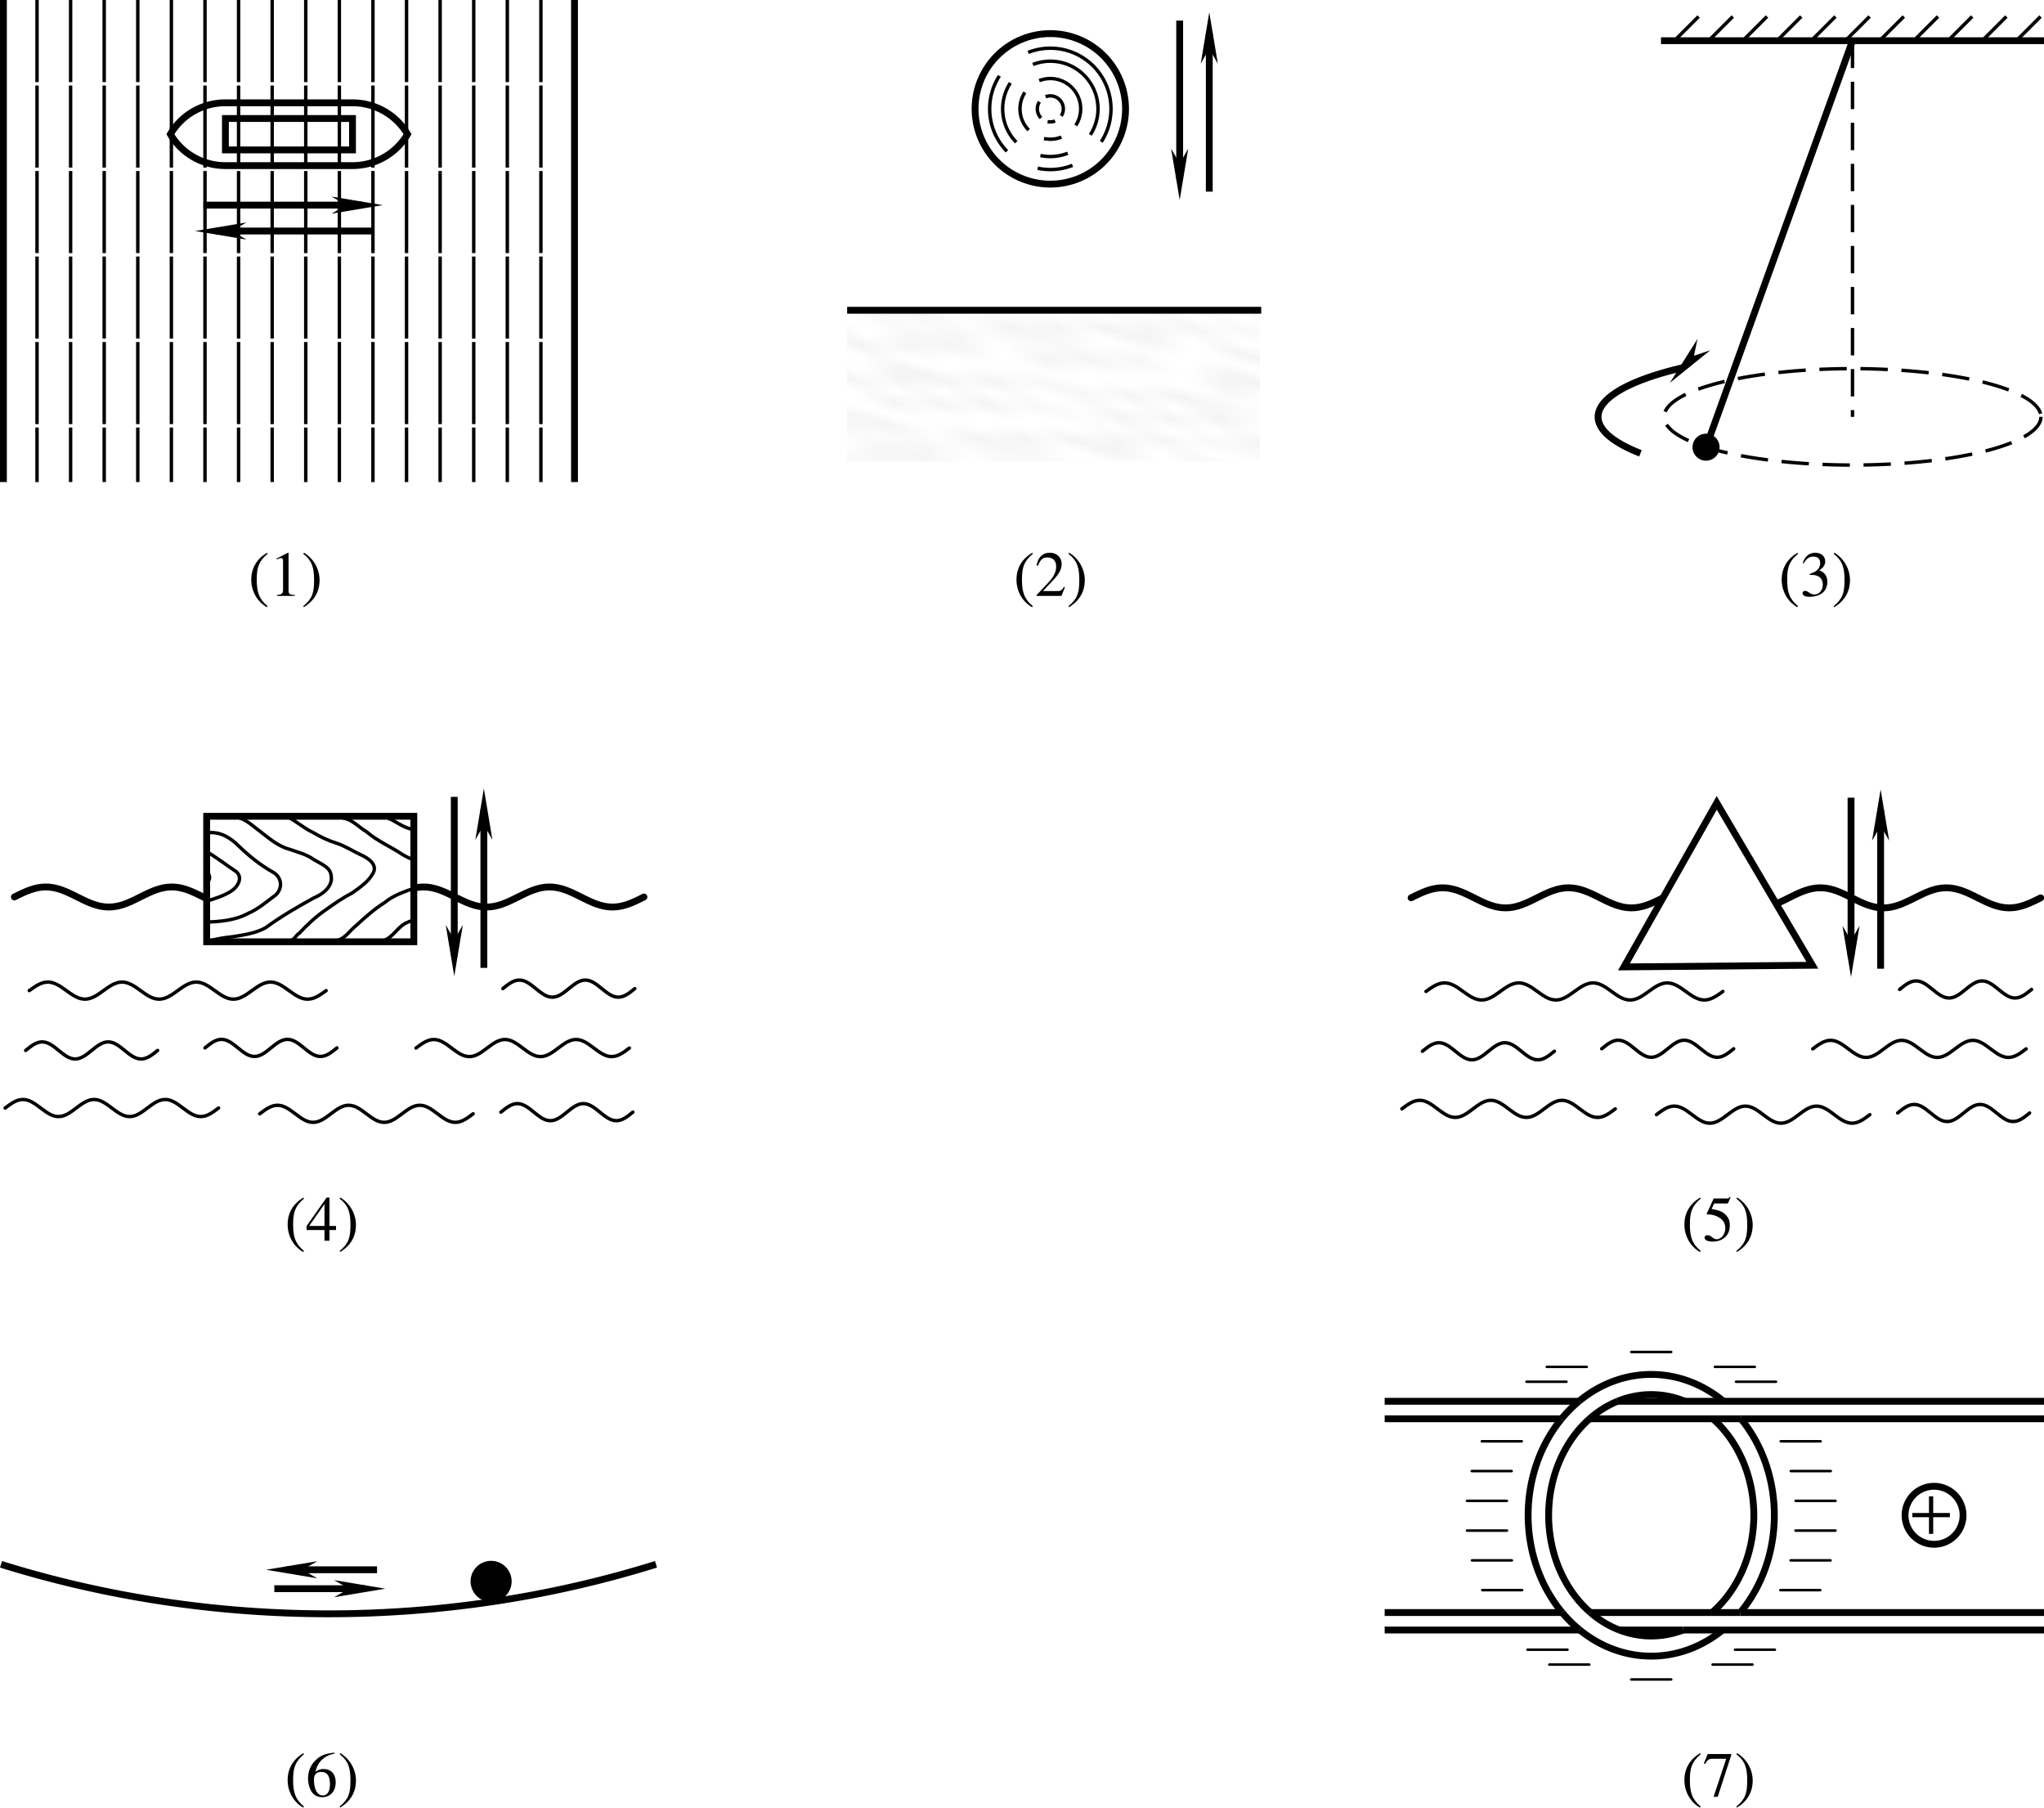 <?xml version="1.0" encoding="UTF-8" standalone="no"?>
<svg
   version="1.1"
   id="svg6693"
   width="298.858"
   height="264.253"
   viewBox="0 0 298.858 264.253"
   xmlns:xlink="http://www.w3.org/1999/xlink"
   xmlns="http://www.w3.org/2000/svg"
   xmlns:svg="http://www.w3.org/2000/svg"
   xmlns:rdf="http://www.w3.org/1999/02/22-rdf-syntax-ns#"
   xmlns:cc="http://creativecommons.org/ns#"
   xmlns:dc="http://purl.org/dc/elements/1.1/">
  <defs
     id="defs6697">
    <marker
       style="overflow:visible"
       id="Arrow1Send-44"
       refX="0"
       refY="0"
       orient="auto">
      <path
         transform="matrix(-0.2,0,0,-0.2,-1.2,0)"
         style="fill:#000000;fill-opacity:1;fill-rule:evenodd;stroke:#000000;stroke-width:1pt;stroke-opacity:1"
         d="M 0,0 5,-5 -12.5,0 5,5 Z"
         id="path5905" />
    </marker>
    <pattern
       xlink:href="#Polkadots-med"
       id="pattern6657"
       patternTransform="matrix(6.395,1.761,-0.45,1.636,-5.015,-3.059)" />
    <pattern
       patternUnits="userSpaceOnUse"
       width="10"
       height="10"
       patternTransform="translate(0,0) scale(10,10)"
       id="Polkadots-med">
      <circle
         style="fill:black;stroke:none"
         cx="2.567"
         cy="0.810"
         r="0.15"
         id="circle4829" />
      <circle
         style="fill:black;stroke:none"
         cx="3.048"
         cy="2.33"
         r="0.15"
         id="circle4831" />
      <circle
         style="fill:black;stroke:none"
         cx="4.418"
         cy="2.415"
         r="0.15"
         id="circle4833" />
      <circle
         style="fill:black;stroke:none"
         cx="1.844"
         cy="3.029"
         r="0.15"
         id="circle4835" />
      <circle
         style="fill:black;stroke:none"
         cx="6.08"
         cy="1.363"
         r="0.15"
         id="circle4837" />
      <circle
         style="fill:black;stroke:none"
         cx="5.819"
         cy="4.413"
         r="0.15"
         id="circle4839" />
      <circle
         style="fill:black;stroke:none"
         cx="4.305"
         cy="4.048"
         r="0.15"
         id="circle4841" />
      <circle
         style="fill:black;stroke:none"
         cx="5.541"
         cy="3.045"
         r="0.15"
         id="circle4843" />
      <circle
         style="fill:black;stroke:none"
         cx="4.785"
         cy="5.527"
         r="0.15"
         id="circle4845" />
      <circle
         style="fill:black;stroke:none"
         cx="2.667"
         cy="5.184"
         r="0.15"
         id="circle4847" />
      <circle
         style="fill:black;stroke:none"
         cx="7.965"
         cy="1.448"
         r="0.15"
         id="circle4849" />
      <circle
         style="fill:black;stroke:none"
         cx="7.047"
         cy="5.049"
         r="0.15"
         id="circle4851" />
      <circle
         style="fill:black;stroke:none"
         cx="4.340"
         cy="0.895"
         r="0.15"
         id="circle4853" />
      <circle
         style="fill:black;stroke:none"
         cx="7.125"
         cy="0.340"
         r="0.15"
         id="circle4855" />
      <circle
         style="fill:black;stroke:none"
         cx="9.553"
         cy="1.049"
         r="0.15"
         id="circle4857" />
      <circle
         style="fill:black;stroke:none"
         cx="7.006"
         cy="2.689"
         r="0.15"
         id="circle4859" />
      <circle
         style="fill:black;stroke:none"
         cx="8.909"
         cy="2.689"
         r="0.15"
         id="circle4861" />
      <circle
         style="fill:black;stroke:none"
         cx="9.315"
         cy="4.407"
         r="0.15"
         id="circle4863" />
      <circle
         style="fill:black;stroke:none"
         cx="7.820"
         cy="3.870"
         r="0.15"
         id="circle4865" />
      <circle
         style="fill:black;stroke:none"
         cx="8.270"
         cy="5.948"
         r="0.15"
         id="circle4867" />
      <circle
         style="fill:black;stroke:none"
         cx="7.973"
         cy="7.428"
         r="0.15"
         id="circle4869" />
      <circle
         style="fill:black;stroke:none"
         cx="9.342"
         cy="8.072"
         r="0.15"
         id="circle4871" />
      <circle
         style="fill:black;stroke:none"
         cx="8.206"
         cy="9.315"
         r="0.15"
         id="circle4873" />
      <circle
         style="fill:black;stroke:none"
         cx="9.682"
         cy="9.475"
         r="0.15"
         id="circle4875" />
      <circle
         style="fill:black;stroke:none"
         cx="9.688"
         cy="6.186"
         r="0.15"
         id="circle4877" />
      <circle
         style="fill:black;stroke:none"
         cx="3.379"
         cy="6.296"
         r="0.15"
         id="circle4879" />
      <circle
         style="fill:black;stroke:none"
         cx="2.871"
         cy="8.204"
         r="0.15"
         id="circle4881" />
      <circle
         style="fill:black;stroke:none"
         cx="4.59"
         cy="8.719"
         r="0.15"
         id="circle4883" />
      <circle
         style="fill:black;stroke:none"
         cx="3.181"
         cy="9.671"
         r="0.15"
         id="circle4885" />
      <circle
         style="fill:black;stroke:none"
         cx="5.734"
         cy="7.315"
         r="0.15"
         id="circle4887" />
      <circle
         style="fill:black;stroke:none"
         cx="6.707"
         cy="6.513"
         r="0.15"
         id="circle4889" />
      <circle
         style="fill:black;stroke:none"
         cx="5.730"
         cy="9.670"
         r="0.15"
         id="circle4891" />
      <circle
         style="fill:black;stroke:none"
         cx="6.535"
         cy="8.373"
         r="0.15"
         id="circle4893" />
      <circle
         style="fill:black;stroke:none"
         cx="4.37"
         cy="7.154"
         r="0.15"
         id="circle4895" />
      <circle
         style="fill:black;stroke:none"
         cx="0.622"
         cy="7.25"
         r="0.15"
         id="circle4897" />
      <circle
         style="fill:black;stroke:none"
         cx="0.831"
         cy="5.679"
         r="0.15"
         id="circle4899" />
      <circle
         style="fill:black;stroke:none"
         cx="1.257"
         cy="8.519"
         r="0.15"
         id="circle4901" />
      <circle
         style="fill:black;stroke:none"
         cx="1.989"
         cy="6.877"
         r="0.15"
         id="circle4903" />
      <circle
         style="fill:black;stroke:none"
         cx="0.374"
         cy="3.181"
         r="0.15"
         id="circle4905" />
      <circle
         style="fill:black;stroke:none"
         cx="1.166"
         cy="1.664"
         r="0.15"
         id="circle4907" />
      <circle
         style="fill:black;stroke:none"
         cx="1.151"
         cy="0.093"
         r="0.15"
         id="circle4909" />
      <circle
         style="fill:black;stroke:none"
         cx="1.151"
         cy="10.093"
         r="0.15"
         id="circle4911" />
      <circle
         style="fill:black;stroke:none"
         cx="1.302"
         cy="4.451"
         r="0.15"
         id="circle4913" />
      <circle
         style="fill:black;stroke:none"
         cx="3.047"
         cy="3.763"
         r="0.15"
         id="circle4915" />
    </pattern>
    <marker
       style="overflow:visible"
       id="Arrow1Send-4"
       refX="0"
       refY="0"
       orient="auto">
      <path
         transform="matrix(-0.2,0,0,-0.2,-1.2,0)"
         style="fill:#000000;fill-opacity:1;fill-rule:evenodd;stroke:#000000;stroke-width:1pt;stroke-opacity:1"
         d="M 0,0 5,-5 -12.5,0 5,5 Z"
         id="path1720-4" />
    </marker>
    <marker
       style="overflow:visible"
       id="Arrow1Send-1-8"
       refX="0"
       refY="0"
       orient="auto">
      <path
         transform="matrix(-0.2,0,0,-0.2,-1.2,0)"
         style="fill:#000000;fill-opacity:1;fill-rule:evenodd;stroke:#000000;stroke-width:1pt;stroke-opacity:1"
         d="M 0,0 5,-5 -12.5,0 5,5 Z"
         id="path1720-5-0" />
    </marker>
    <marker
       style="overflow:visible"
       id="Arrow1Send-3"
       refX="0"
       refY="0"
       orient="auto">
      <path
         transform="matrix(-0.2,0,0,-0.2,-1.2,0)"
         style="fill:#000000;fill-opacity:1;fill-rule:evenodd;stroke:#000000;stroke-width:1pt;stroke-opacity:1"
         d="M 0,0 5,-5 -12.5,0 5,5 Z"
         id="path1720-6" />
    </marker>
    <marker
       style="overflow:visible"
       id="Arrow1Send-1-4"
       refX="0"
       refY="0"
       orient="auto">
      <path
         transform="matrix(-0.2,0,0,-0.2,-1.2,0)"
         style="fill:#000000;fill-opacity:1;fill-rule:evenodd;stroke:#000000;stroke-width:1pt;stroke-opacity:1"
         d="M 0,0 5,-5 -12.5,0 5,5 Z"
         id="path1720-5-1" />
    </marker>
    <marker
       style="overflow:visible"
       id="Arrow1Send"
       refX="0"
       refY="0"
       orient="auto">
      <path
         transform="matrix(-0.2,0,0,-0.2,-1.2,0)"
         style="fill:#000000;fill-opacity:1;fill-rule:evenodd;stroke:#000000;stroke-width:1pt;stroke-opacity:1"
         d="M 0,0 5,-5 -12.5,0 5,5 Z"
         id="path1720" />
    </marker>
    <marker
       style="overflow:visible"
       id="Arrow1Send-1"
       refX="0"
       refY="0"
       orient="auto">
      <path
         transform="matrix(-0.2,0,0,-0.2,-1.2,0)"
         style="fill:#000000;fill-opacity:1;fill-rule:evenodd;stroke:#000000;stroke-width:1pt;stroke-opacity:1"
         d="M 0,0 5,-5 -12.5,0 5,5 Z"
         id="path1720-5" />
    </marker>
    <marker
       style="overflow:visible"
       id="Arrow1Send-4-8"
       refX="0"
       refY="0"
       orient="auto">
      <path
         transform="matrix(-0.2,0,0,-0.2,-1.2,0)"
         style="fill:#000000;fill-opacity:1;fill-rule:evenodd;stroke:#000000;stroke-width:1pt;stroke-opacity:1"
         d="M 0,0 5,-5 -12.5,0 5,5 Z"
         id="path1720-4-8" />
    </marker>
    <marker
       style="overflow:visible"
       id="Arrow1Send-1-8-3"
       refX="0"
       refY="0"
       orient="auto">
      <path
         transform="matrix(-0.2,0,0,-0.2,-1.2,0)"
         style="fill:#000000;fill-opacity:1;fill-rule:evenodd;stroke:#000000;stroke-width:1pt;stroke-opacity:1"
         d="M 0,0 5,-5 -12.5,0 5,5 Z"
         id="path1720-5-0-4" />
    </marker>
    <marker
       style="overflow:visible"
       id="Arrow1Send-4-80"
       refX="0"
       refY="0"
       orient="auto">
      <path
         transform="matrix(-0.2,0,0,-0.2,-1.2,0)"
         style="fill:#000000;fill-opacity:1;fill-rule:evenodd;stroke:#000000;stroke-width:1pt;stroke-opacity:1"
         d="M 0,0 5,-5 -12.5,0 5,5 Z"
         id="path1720-4-1" />
    </marker>
    <marker
       style="overflow:visible"
       id="Arrow1Send-1-8-7"
       refX="0"
       refY="0"
       orient="auto">
      <path
         transform="matrix(-0.2,0,0,-0.2,-1.2,0)"
         style="fill:#000000;fill-opacity:1;fill-rule:evenodd;stroke:#000000;stroke-width:1pt;stroke-opacity:1"
         d="M 0,0 5,-5 -12.5,0 5,5 Z"
         id="path1720-5-0-7" />
    </marker>
    <marker
       markerWidth="12"
       markerHeight="4"
       refX="3"
       refY="2"
       orient="auto"
       id="marker2640">
      <path
         style="fill:#000000;stroke-width:0px"
         d="M 12,0 0,2 12,4 8.5,2 12,0"
         id="path2439" />
    </marker>
    <marker
       markerWidth="12"
       markerHeight="4"
       refX="9"
       refY="2"
       orient="auto"
       id="marker2649">
      <path
         style="fill:#000000;stroke-width:0px"
         d="M 0,0 12,2 0,4 3.5,2 0,0"
         id="path2434" />
    </marker>
    <marker
       markerWidth="7.5"
       markerHeight="2.5"
       refX="3"
       refY="1.25"
       orient="auto"
       id="marker2622">
      <path
         style="fill:#000000;stroke-width:0px"
         d="M 7.5,0 0,1.25 7.5,2.5 5.312,1.25 7.5,0"
         id="path2424" />
    </marker>
    <marker
       markerWidth="7.5"
       markerHeight="2.5"
       refX="4.5"
       refY="1.25"
       orient="auto"
       id="marker2631">
      <path
         style="fill:#000000;stroke-width:0px"
         d="M 0,0 7.5,1.25 0,2.5 2.188,1.25 0,0"
         id="path2429" />
    </marker>
  </defs>
  <g
     id="g6701"
     transform="translate(-48.692,-130.542)">
    <path
       style="fill:none;stroke:#000000;stroke-width:1;stroke-linecap:round;stroke-linejoin:round;stroke-miterlimit:4;stroke-dasharray:none;stroke-opacity:1"
       clip-path="none"
       d="m 50.788,261.674 c 0.385,-0.187 0.769,-0.389 1.151,-0.562 0.385,-0.173 0.769,-0.344 1.151,-0.477 0.385,-0.133 0.769,-0.247 1.15,-0.318 0.385,-0.071 0.769,-0.112 1.151,-0.112 0.385,0 0.769,0.041 1.15,0.112 0.385,0.071 0.769,0.186 1.151,0.318 0.385,0.133 0.769,0.303 1.151,0.477 0.385,0.174 0.769,0.375 1.15,0.562 0.385,0.187 0.769,0.389 1.151,0.562 0.385,0.174 0.769,0.345 1.15,0.477 0.385,0.133 0.769,0.247 1.151,0.318 0.385,0.071 0.769,0.111 1.151,0.111 0.385,0 0.769,-0.039 1.15,-0.111 0.385,-0.071 0.769,-0.186 1.151,-0.318 0.385,-0.133 0.769,-0.303 1.151,-0.477 0.385,-0.173 0.769,-0.375 1.15,-0.562 0.385,-0.187 0.769,-0.389 1.151,-0.562 0.385,-0.173 0.769,-0.344 1.15,-0.477 0.385,-0.133 0.769,-0.247 1.151,-0.318 0.385,-0.071 0.769,-0.112 1.151,-0.112 0.385,0 0.769,0.041 1.15,0.112 0.385,0.071 0.769,0.186 1.151,0.318 0.385,0.133 0.769,0.303 1.151,0.477 0.385,0.174 0.769,0.375 1.15,0.562 0.385,0.187 0.769,0.389 1.151,0.562 0.385,0.174 0.769,0.345 1.151,0.477 0.385,0.133 0.769,0.247 1.15,0.318 0.385,0.071 0.769,0.111 1.15,0.111 0.385,0 0.769,-0.039 1.151,-0.111 0.385,-0.071 0.769,-0.186 1.15,-0.318 0.385,-0.133 0.769,-0.303 1.151,-0.477 0.385,-0.173 0.769,-0.375 1.15,-0.562 0.385,-0.187 0.769,-0.389 1.15,-0.562 0.385,-0.173 0.769,-0.344 1.151,-0.477 0.385,-0.133 0.769,-0.247 1.151,-0.318 0.385,-0.071 0.769,-0.112 1.15,-0.112 0.385,0 0.769,0.041 1.151,0.112 0.385,0.071 0.769,0.186 1.151,0.318 0.385,0.133 0.769,0.303 1.15,0.477 0.385,0.174 0.769,0.375 1.151,0.562 0.385,0.187 0.769,0.389 1.15,0.562 0.385,0.174 0.769,0.345 1.151,0.477 0.385,0.133 0.769,0.247 1.151,0.318 0.385,0.071 0.769,0.111 1.15,0.111 0.385,0 0.769,-0.039 1.151,-0.111 0.385,-0.071 0.769,-0.186 1.15,-0.318 0.385,-0.133 0.769,-0.303 1.151,-0.477 0.385,-0.173 0.769,-0.375 1.151,-0.562 0.385,-0.187 0.769,-0.389 1.15,-0.562 0.385,-0.173 0.769,-0.344 1.151,-0.477 0.385,-0.133 0.769,-0.247 1.151,-0.318 0.385,-0.071 0.769,-0.112 1.15,-0.112 0.385,0 0.769,0.041 1.151,0.112 0.385,0.071 0.769,0.186 1.15,0.318 0.385,0.133 0.769,0.303 1.151,0.477 0.385,0.174 0.769,0.375 1.151,0.562 0.385,0.187 0.769,0.389 1.15,0.562 0.385,0.174 0.769,0.345 1.151,0.477 0.385,0.133 0.769,0.247 1.15,0.318 0.385,0.071 0.769,0.111 1.151,0.111 0.385,0 0.769,-0.039 1.151,-0.111 0.385,-0.071 0.769,-0.186 1.15,-0.318 0.385,-0.133 0.769,-0.303 1.151,-0.477 0.385,-0.173 0.769,-0.375 1.151,-0.562 0.385,-0.187 0.769,-0.389 1.15,-0.562 0.385,-0.173 0.769,-0.344 1.151,-0.477 0.385,-0.133 0.769,-0.247 1.15,-0.318 0.385,-0.071 0.769,-0.112 1.151,-0.112 0.385,0 0.769,0.041 1.151,0.112 0.385,0.071 0.769,0.186 1.15,0.318 0.385,0.133 0.769,0.303 1.151,0.477 0.385,0.174 0.769,0.375 1.15,0.562 0.385,0.187 0.769,0.389 1.151,0.562 0.385,0.174 0.769,0.345 1.151,0.477 0.385,0.133 0.769,0.247 1.15,0.318 0.385,0.071 0.769,0.111 1.151,0.111 0.385,0 0.769,-0.039 1.151,-0.111 0.385,-0.071 0.769,-0.186 1.15,-0.318 0.385,-0.133 0.769,-0.303 1.151,-0.477 0.385,-0.173 0.769,-0.375 1.15,-0.562"
       id="path2601-0-7" />
    <g
       id="g2419"
       transform="translate(-64.357,16.185)">
      <path
         id="rect969"
         style="fill:#ffffff;stroke:#000000;stroke-width:1"
         d="m 143.268,233.689 h 30.286 v 18.346 H 143.268 Z" />
      <path
         id="path86"
         style="fill:none;stroke:#010101;stroke-width:0.5;stroke-miterlimit:4;stroke-dasharray:none"
         d="m 147.648,233.797 c 1.212,0.271 2.096,1.075 3.014,1.778 1.474,1.097 2.853,2.444 4.749,2.949 1.258,0.45 2.37,0.684 3.493,1.474 1.681,1 2.672,1.222 2.592,2.993 -0.176,1.265 -1.368,2.129 -2.596,2.65 -2.419,1.337 -4.814,2.721 -7.006,4.337 -1.415,0.792 -3.115,1.045 -4.743,1.304 -1.226,0.143 -2.357,0.289 -3.504,0.639 -0.196,5.5e-4 -0.391,-0.015 -0.586,-0.026 m 12.12,-18.098 c 1.277,0.684 2.321,1.649 3.648,2.266 1.066,0.632 2.201,1.183 3.41,1.556 1.278,0.407 2.367,1.147 3.57,1.702 1.142,0.496 2.523,1.492 1.754,2.738 -0.639,1.177 -1.871,2.013 -2.995,2.824 -1.365,0.709 -2.613,1.561 -3.836,2.444 -1.477,1 -2.751,2.205 -3.933,3.465 -0.54,0.305 -0.724,1.087 -1.46,1.093 m 13.958,-18.086 c 1.341,0.363 2.323,1.344 3.669,1.704 l 0.852,0.306 m -10.627,-1.866 c 1.412,0.21 2.313,1.354 3.459,2.012 1.558,1.352 3.555,2.183 5.281,3.342 0.586,0.339 1.201,0.663 1.886,0.818 m -30.295,-4.019 c 1.794,-0.201 3.324,0.823 4.441,1.943 1.482,1.439 3.123,2.763 4.983,3.815 1.476,0.798 1.463,2.687 0.109,3.571 -1.191,0.888 -2.324,1.865 -3.747,2.47 -1.844,1.009 -4.12,1.213 -6.248,1.261 m 0.004,-10.417 c 1.602,0.91 3.018,2.046 4.534,3.049 1.074,0.94 0.123,2.375 -0.931,2.958 -1.105,0.66 -2.361,1.021 -3.606,1.421 m -9.9e-4,-4.66 c 0.608,0.429 1.037,1.605 0.025,1.871 m 19.074,8.506 c 1.345,-0.235 2.003,-1.485 2.97,-2.224 1.316,-1.224 2.671,-2.419 4.229,-3.406 1.26,-1.041 2.883,-1.569 4.459,-2.122 m -4.758,7.751 c 1.549,-0.475 2.117,-2.15 3.639,-2.72 0.348,-0.15 0.722,-0.308 1.12,-0.295" />
    </g>
    <path
       style="fill:none;stroke:#000000;stroke-width:0.5;stroke-linecap:round;stroke-linejoin:round;stroke-miterlimit:4;stroke-dasharray:none;stroke-opacity:1"
       clip-path="none"
       d="m 109.517,283.754 c 0.22,-0.159 0.434,-0.331 0.65,-0.478 0.22,-0.147 0.435,-0.293 0.65,-0.405 0.22,-0.113 0.434,-0.21 0.65,-0.271 0.22,-0.06 0.434,-0.095 0.65,-0.095 0.22,0 0.434,0.035 0.65,0.095 0.22,0.06 0.434,0.158 0.65,0.271 0.22,0.113 0.435,0.258 0.65,0.405 0.22,0.148 0.435,0.319 0.65,0.478 0.22,0.159 0.435,0.331 0.65,0.478 0.22,0.148 0.434,0.293 0.65,0.406 0.22,0.113 0.434,0.21 0.65,0.271 0.22,0.06 0.434,0.094 0.65,0.094 0.22,0 0.434,-0.033 0.65,-0.094 0.22,-0.06 0.435,-0.158 0.65,-0.271 0.22,-0.113 0.435,-0.258 0.65,-0.406 0.22,-0.147 0.435,-0.319 0.65,-0.478 0.22,-0.159 0.435,-0.331 0.65,-0.478 0.22,-0.147 0.435,-0.293 0.65,-0.405 0.22,-0.113 0.435,-0.21 0.65,-0.271 0.22,-0.06 0.435,-0.095 0.65,-0.095 0.22,0 0.435,0.035 0.65,0.095 0.22,0.06 0.434,0.158 0.65,0.271 0.22,0.113 0.434,0.258 0.65,0.405 0.22,0.148 0.435,0.319 0.65,0.478 0.22,0.159 0.434,0.331 0.65,0.478 0.22,0.148 0.434,0.293 0.65,0.406 0.22,0.113 0.435,0.21 0.65,0.271 0.22,0.06 0.434,0.094 0.65,0.094 0.22,0 0.435,-0.033 0.65,-0.094 0.22,-0.06 0.435,-0.158 0.65,-0.271 0.22,-0.113 0.435,-0.258 0.65,-0.406 0.22,-0.147 0.435,-0.319 0.65,-0.478 0.22,-0.159 0.434,-0.331 0.65,-0.478 0.22,-0.147 0.434,-0.293 0.65,-0.405 0.22,-0.113 0.434,-0.21 0.65,-0.271 0.22,-0.06 0.434,-0.095 0.65,-0.095 0.22,0 0.435,0.035 0.65,0.095 0.22,0.06 0.435,0.158 0.65,0.271 0.22,0.113 0.435,0.258 0.65,0.405 0.22,0.148 0.434,0.319 0.65,0.478 0.22,0.159 0.435,0.331 0.65,0.478 0.22,0.148 0.435,0.293 0.65,0.406 0.22,0.113 0.435,0.21 0.65,0.271 0.22,0.06 0.435,0.094 0.65,0.094 0.22,0 0.434,-0.033 0.65,-0.094 0.22,-0.06 0.434,-0.158 0.65,-0.271 0.22,-0.113 0.435,-0.258 0.65,-0.406 0.22,-0.147 0.435,-0.319 0.65,-0.478"
       id="path2601-8" />
    <path
       style="fill:none;stroke:#000000;stroke-width:0.5;stroke-linecap:round;stroke-linejoin:round;stroke-miterlimit:4;stroke-dasharray:none;stroke-opacity:1"
       clip-path="none"
       d="m 78.663,283.735 c 0.204,-0.159 0.403,-0.331 0.603,-0.478 0.204,-0.147 0.403,-0.293 0.603,-0.405 0.204,-0.113 0.403,-0.21 0.603,-0.271 0.204,-0.06 0.403,-0.095 0.603,-0.095 0.204,0 0.403,0.035 0.603,0.095 0.204,0.06 0.403,0.158 0.603,0.271 0.204,0.113 0.403,0.258 0.603,0.405 0.204,0.148 0.403,0.319 0.603,0.478 0.204,0.159 0.403,0.331 0.603,0.478 0.204,0.148 0.403,0.293 0.603,0.406 0.204,0.113 0.403,0.21 0.603,0.271 0.204,0.06 0.403,0.094 0.603,0.094 0.204,0 0.403,-0.033 0.603,-0.094 0.204,-0.06 0.403,-0.158 0.603,-0.271 0.204,-0.113 0.403,-0.258 0.603,-0.406 0.204,-0.147 0.403,-0.319 0.603,-0.478 0.204,-0.159 0.403,-0.331 0.603,-0.478 0.204,-0.147 0.403,-0.293 0.603,-0.405 0.204,-0.113 0.403,-0.21 0.603,-0.271 0.204,-0.06 0.403,-0.095 0.603,-0.095 0.204,0 0.403,0.035 0.603,0.095 0.204,0.06 0.403,0.158 0.603,0.271 0.204,0.113 0.403,0.258 0.603,0.405 0.204,0.148 0.403,0.319 0.603,0.478 0.204,0.159 0.403,0.331 0.603,0.478 0.204,0.148 0.403,0.293 0.603,0.406 0.204,0.113 0.403,0.21 0.603,0.271 0.204,0.06 0.403,0.094 0.603,0.094 0.204,0 0.403,-0.033 0.603,-0.094 0.204,-0.06 0.403,-0.158 0.603,-0.271 0.204,-0.113 0.403,-0.258 0.603,-0.406 0.204,-0.147 0.403,-0.319 0.603,-0.478"
       id="path2601-0" />
    <path
       style="fill:none;stroke:#000000;stroke-width:0.5;stroke-linecap:round;stroke-linejoin:round;stroke-miterlimit:4;stroke-dasharray:none;stroke-opacity:1"
       clip-path="none"
       d="m 52.97,275.359 c 0.23,-0.159 0.454,-0.331 0.678,-0.478 0.23,-0.147 0.454,-0.293 0.678,-0.405 0.23,-0.113 0.454,-0.21 0.679,-0.271 0.23,-0.06 0.453,-0.095 0.678,-0.095 0.23,0 0.453,0.035 0.678,0.095 0.23,0.06 0.454,0.158 0.678,0.271 0.23,0.113 0.454,0.258 0.678,0.405 0.23,0.148 0.454,0.319 0.679,0.478 0.23,0.159 0.453,0.331 0.678,0.478 0.23,0.148 0.453,0.293 0.678,0.406 0.23,0.113 0.454,0.21 0.678,0.271 0.23,0.06 0.454,0.094 0.678,0.094 0.23,0 0.454,-0.033 0.679,-0.094 0.23,-0.06 0.453,-0.158 0.678,-0.271 0.23,-0.113 0.453,-0.258 0.678,-0.406 0.23,-0.147 0.454,-0.319 0.678,-0.478 0.23,-0.159 0.454,-0.331 0.678,-0.478 0.23,-0.147 0.454,-0.293 0.679,-0.405 0.23,-0.113 0.453,-0.21 0.678,-0.271 0.23,-0.06 0.453,-0.095 0.678,-0.095 0.23,0 0.454,0.035 0.678,0.095 0.23,0.06 0.454,0.158 0.678,0.271 0.23,0.113 0.454,0.258 0.679,0.405 0.23,0.148 0.453,0.319 0.678,0.478 0.23,0.159 0.453,0.331 0.678,0.478 0.23,0.148 0.454,0.293 0.678,0.406 0.23,0.113 0.454,0.21 0.679,0.271 0.23,0.06 0.454,0.094 0.678,0.094 0.23,0 0.453,-0.033 0.678,-0.094 0.23,-0.06 0.454,-0.158 0.678,-0.271 0.23,-0.113 0.454,-0.258 0.678,-0.406 0.23,-0.147 0.454,-0.319 0.679,-0.478 0.23,-0.159 0.454,-0.331 0.678,-0.478 0.23,-0.147 0.453,-0.293 0.678,-0.405 0.23,-0.113 0.454,-0.21 0.678,-0.271 0.23,-0.06 0.454,-0.095 0.678,-0.095 0.23,0 0.454,0.035 0.679,0.095 0.23,0.06 0.454,0.158 0.678,0.271 0.23,0.113 0.454,0.258 0.678,0.405 0.23,0.148 0.454,0.319 0.678,0.478 0.23,0.159 0.454,0.331 0.679,0.478 0.23,0.148 0.453,0.293 0.678,0.406 0.23,0.113 0.454,0.21 0.678,0.271 0.23,0.06 0.454,0.094 0.678,0.094 0.23,0 0.454,-0.033 0.678,-0.094 0.23,-0.06 0.454,-0.158 0.679,-0.271 0.23,-0.113 0.453,-0.258 0.678,-0.406 0.23,-0.147 0.454,-0.319 0.678,-0.478 0.23,-0.159 0.454,-0.331 0.678,-0.478 0.23,-0.147 0.454,-0.293 0.679,-0.405 0.23,-0.113 0.453,-0.21 0.678,-0.271 0.23,-0.06 0.453,-0.095 0.678,-0.095 0.23,0 0.454,0.035 0.678,0.095 0.23,0.06 0.454,0.158 0.678,0.271 0.23,0.113 0.454,0.258 0.679,0.405 0.23,0.148 0.453,0.319 0.678,0.478 0.23,0.159 0.453,0.331 0.678,0.478 0.23,0.148 0.454,0.293 0.678,0.406 0.23,0.113 0.454,0.21 0.678,0.271 0.23,0.06 0.454,0.094 0.679,0.094 0.23,0 0.453,-0.033 0.678,-0.094 0.23,-0.06 0.453,-0.158 0.678,-0.271 0.23,-0.113 0.454,-0.258 0.678,-0.406 0.23,-0.147 0.454,-0.319 0.678,-0.478"
       id="path2601-4" />
    <path
       style="fill:none;stroke:#000000;stroke-width:0.5;stroke-linecap:round;stroke-linejoin:round;stroke-miterlimit:4;stroke-dasharray:none;stroke-opacity:1"
       clip-path="none"
       d="m 49.442,292.523 c 0.22,-0.159 0.434,-0.331 0.65,-0.478 0.22,-0.147 0.435,-0.293 0.65,-0.405 0.22,-0.113 0.434,-0.21 0.65,-0.271 0.22,-0.06 0.434,-0.095 0.65,-0.095 0.22,0 0.434,0.035 0.65,0.095 0.22,0.06 0.434,0.158 0.65,0.271 0.22,0.113 0.435,0.258 0.65,0.405 0.22,0.148 0.435,0.319 0.65,0.478 0.22,0.159 0.435,0.331 0.65,0.478 0.22,0.148 0.434,0.293 0.65,0.406 0.22,0.113 0.434,0.21 0.65,0.271 0.22,0.06 0.434,0.094 0.65,0.094 0.22,0 0.434,-0.033 0.65,-0.094 0.22,-0.06 0.435,-0.158 0.65,-0.271 0.22,-0.113 0.435,-0.258 0.65,-0.406 0.22,-0.147 0.435,-0.319 0.65,-0.478 0.22,-0.159 0.435,-0.331 0.65,-0.478 0.22,-0.147 0.435,-0.293 0.65,-0.405 0.22,-0.113 0.435,-0.21 0.65,-0.271 0.22,-0.06 0.435,-0.095 0.65,-0.095 0.22,0 0.435,0.035 0.65,0.095 0.22,0.06 0.434,0.158 0.65,0.271 0.22,0.113 0.434,0.258 0.65,0.405 0.22,0.148 0.435,0.319 0.65,0.478 0.22,0.159 0.434,0.331 0.65,0.478 0.22,0.148 0.434,0.293 0.65,0.406 0.22,0.113 0.435,0.21 0.65,0.271 0.22,0.06 0.434,0.094 0.65,0.094 0.22,0 0.435,-0.033 0.65,-0.094 0.22,-0.06 0.435,-0.158 0.65,-0.271 0.22,-0.113 0.435,-0.258 0.65,-0.406 0.22,-0.147 0.435,-0.319 0.65,-0.478 0.22,-0.159 0.434,-0.331 0.65,-0.478 0.22,-0.147 0.434,-0.293 0.65,-0.405 0.22,-0.113 0.434,-0.21 0.65,-0.271 0.22,-0.06 0.434,-0.095 0.65,-0.095 0.22,0 0.435,0.035 0.65,0.095 0.22,0.06 0.435,0.158 0.65,0.271 0.22,0.113 0.435,0.258 0.65,0.405 0.22,0.148 0.434,0.319 0.65,0.478 0.22,0.159 0.435,0.331 0.65,0.478 0.22,0.148 0.435,0.293 0.65,0.406 0.22,0.113 0.435,0.21 0.65,0.271 0.22,0.06 0.435,0.094 0.65,0.094 0.22,0 0.434,-0.033 0.65,-0.094 0.22,-0.06 0.434,-0.158 0.65,-0.271 0.22,-0.113 0.435,-0.258 0.65,-0.406 0.22,-0.147 0.435,-0.319 0.65,-0.478"
       id="path2601-8-4" />
    <path
       style="fill:none;stroke:#000000;stroke-width:0.5;stroke-linecap:round;stroke-linejoin:round;stroke-miterlimit:4;stroke-dasharray:none;stroke-opacity:1"
       clip-path="none"
       d="m 122.214,275.067 c 0.204,-0.159 0.403,-0.331 0.603,-0.478 0.204,-0.147 0.403,-0.293 0.603,-0.405 0.204,-0.113 0.403,-0.21 0.603,-0.271 0.204,-0.06 0.403,-0.095 0.603,-0.095 0.204,0 0.403,0.035 0.603,0.095 0.204,0.06 0.403,0.158 0.603,0.271 0.204,0.113 0.403,0.258 0.603,0.405 0.204,0.148 0.403,0.319 0.603,0.478 0.204,0.159 0.403,0.331 0.603,0.478 0.204,0.148 0.403,0.293 0.603,0.406 0.204,0.113 0.403,0.21 0.603,0.271 0.204,0.06 0.403,0.094 0.603,0.094 0.204,0 0.403,-0.033 0.603,-0.094 0.204,-0.06 0.403,-0.158 0.603,-0.271 0.204,-0.113 0.403,-0.258 0.603,-0.406 0.204,-0.147 0.403,-0.319 0.603,-0.478 0.204,-0.159 0.403,-0.331 0.603,-0.478 0.204,-0.147 0.403,-0.293 0.603,-0.405 0.204,-0.113 0.403,-0.21 0.603,-0.271 0.204,-0.06 0.403,-0.095 0.603,-0.095 0.204,0 0.403,0.035 0.603,0.095 0.204,0.06 0.403,0.158 0.603,0.271 0.204,0.113 0.403,0.258 0.603,0.405 0.204,0.148 0.403,0.319 0.603,0.478 0.204,0.159 0.403,0.331 0.603,0.478 0.204,0.148 0.403,0.293 0.603,0.406 0.204,0.113 0.403,0.21 0.603,0.271 0.204,0.06 0.403,0.094 0.603,0.094 0.204,0 0.403,-0.033 0.603,-0.094 0.204,-0.06 0.403,-0.158 0.603,-0.271 0.204,-0.113 0.403,-0.258 0.603,-0.406 0.204,-0.147 0.403,-0.319 0.603,-0.478"
       id="path2601-0-5" />
    <path
       style="fill:none;stroke:#000000;stroke-width:0.5;stroke-linecap:round;stroke-linejoin:round;stroke-miterlimit:4;stroke-dasharray:none;stroke-opacity:1"
       clip-path="none"
       d="m 52.446,284.104 c 0.204,-0.159 0.403,-0.331 0.603,-0.478 0.204,-0.147 0.403,-0.293 0.603,-0.405 0.204,-0.113 0.403,-0.21 0.603,-0.271 0.204,-0.06 0.403,-0.095 0.603,-0.095 0.204,0 0.403,0.035 0.603,0.095 0.204,0.06 0.403,0.158 0.603,0.271 0.204,0.113 0.403,0.258 0.603,0.405 0.204,0.148 0.403,0.319 0.603,0.478 0.204,0.159 0.403,0.331 0.603,0.478 0.204,0.148 0.403,0.293 0.603,0.406 0.204,0.113 0.403,0.21 0.603,0.271 0.204,0.06 0.403,0.094 0.603,0.094 0.204,0 0.403,-0.033 0.603,-0.094 0.204,-0.06 0.403,-0.158 0.603,-0.271 0.204,-0.113 0.403,-0.258 0.603,-0.406 0.204,-0.147 0.403,-0.319 0.603,-0.478 0.204,-0.159 0.403,-0.331 0.603,-0.478 0.204,-0.147 0.403,-0.293 0.603,-0.405 0.204,-0.113 0.403,-0.21 0.603,-0.271 0.204,-0.06 0.403,-0.095 0.603,-0.095 0.204,0 0.403,0.035 0.603,0.095 0.204,0.06 0.403,0.158 0.603,0.271 0.204,0.113 0.403,0.258 0.603,0.405 0.204,0.148 0.403,0.319 0.603,0.478 0.204,0.159 0.403,0.331 0.603,0.478 0.204,0.148 0.403,0.293 0.603,0.406 0.204,0.113 0.403,0.21 0.603,0.271 0.204,0.06 0.403,0.094 0.603,0.094 0.204,0 0.403,-0.033 0.603,-0.094 0.204,-0.06 0.403,-0.158 0.603,-0.271 0.204,-0.113 0.403,-0.258 0.603,-0.406 0.204,-0.147 0.403,-0.319 0.603,-0.478"
       id="path2601-0-4" />
    <path
       style="fill:none;stroke:#000000;stroke-width:0.5;stroke-linecap:round;stroke-linejoin:round;stroke-miterlimit:4;stroke-dasharray:none;stroke-opacity:1"
       clip-path="none"
       d="m 86.666,293.368 c 0.22,-0.159 0.434,-0.331 0.65,-0.478 0.22,-0.147 0.435,-0.293 0.65,-0.405 0.22,-0.113 0.434,-0.21 0.65,-0.271 0.22,-0.06 0.434,-0.095 0.65,-0.095 0.22,0 0.434,0.035 0.65,0.095 0.22,0.06 0.434,0.158 0.65,0.271 0.22,0.113 0.435,0.258 0.65,0.405 0.22,0.148 0.435,0.319 0.65,0.478 0.22,0.159 0.435,0.331 0.65,0.478 0.22,0.148 0.434,0.293 0.65,0.406 0.22,0.113 0.434,0.21 0.65,0.271 0.22,0.06 0.434,0.094 0.65,0.094 0.22,0 0.434,-0.033 0.65,-0.094 0.22,-0.06 0.435,-0.158 0.65,-0.271 0.22,-0.113 0.435,-0.258 0.65,-0.406 0.22,-0.147 0.435,-0.319 0.65,-0.478 0.22,-0.159 0.435,-0.331 0.65,-0.478 0.22,-0.147 0.435,-0.293 0.65,-0.405 0.22,-0.113 0.435,-0.21 0.65,-0.271 0.22,-0.06 0.435,-0.095 0.65,-0.095 0.22,0 0.435,0.035 0.65,0.095 0.22,0.06 0.434,0.158 0.65,0.271 0.22,0.113 0.434,0.258 0.65,0.405 0.22,0.148 0.435,0.319 0.65,0.478 0.22,0.159 0.435,0.331 0.65,0.478 0.22,0.148 0.434,0.293 0.65,0.406 0.22,0.113 0.435,0.21 0.65,0.271 0.22,0.06 0.434,0.094 0.65,0.094 0.22,0 0.435,-0.033 0.65,-0.094 0.22,-0.06 0.435,-0.158 0.65,-0.271 0.22,-0.113 0.435,-0.258 0.65,-0.406 0.22,-0.147 0.435,-0.319 0.65,-0.478 0.22,-0.159 0.434,-0.331 0.65,-0.478 0.22,-0.147 0.434,-0.293 0.65,-0.405 0.22,-0.113 0.434,-0.21 0.65,-0.271 0.22,-0.06 0.434,-0.095 0.65,-0.095 0.22,0 0.435,0.035 0.65,0.095 0.22,0.06 0.435,0.158 0.65,0.271 0.22,0.113 0.435,0.258 0.65,0.405 0.22,0.148 0.434,0.319 0.65,0.478 0.22,0.159 0.435,0.331 0.65,0.478 0.22,0.148 0.435,0.293 0.65,0.406 0.22,0.113 0.435,0.21 0.65,0.271 0.22,0.06 0.435,0.094 0.65,0.094 0.22,0 0.434,-0.033 0.65,-0.094 0.22,-0.06 0.434,-0.158 0.65,-0.271 0.22,-0.113 0.435,-0.258 0.65,-0.406 0.22,-0.147 0.435,-0.319 0.65,-0.478"
       id="path2601-8-6" />
    <path
       style="fill:none;stroke:#000000;stroke-width:0.5;stroke-linecap:round;stroke-linejoin:round;stroke-miterlimit:4;stroke-dasharray:none;stroke-opacity:1"
       clip-path="none"
       d="m 121.93,293.126 c 0.204,-0.159 0.403,-0.331 0.603,-0.478 0.204,-0.147 0.403,-0.293 0.603,-0.405 0.204,-0.113 0.403,-0.21 0.603,-0.271 0.204,-0.06 0.403,-0.095 0.603,-0.095 0.204,0 0.403,0.035 0.603,0.095 0.204,0.06 0.403,0.158 0.603,0.271 0.204,0.113 0.403,0.258 0.603,0.405 0.204,0.148 0.403,0.319 0.603,0.478 0.204,0.16 0.403,0.331 0.603,0.478 0.204,0.148 0.403,0.293 0.603,0.406 0.204,0.113 0.403,0.21 0.603,0.271 0.204,0.06 0.403,0.094 0.603,0.094 0.204,0 0.403,-0.033 0.603,-0.094 0.204,-0.06 0.403,-0.158 0.603,-0.271 0.204,-0.113 0.403,-0.258 0.603,-0.406 0.204,-0.147 0.403,-0.319 0.603,-0.478 0.204,-0.159 0.403,-0.331 0.603,-0.478 0.204,-0.147 0.403,-0.293 0.603,-0.405 0.204,-0.113 0.403,-0.21 0.603,-0.271 0.204,-0.06 0.403,-0.095 0.603,-0.095 0.204,0 0.403,0.035 0.603,0.095 0.204,0.06 0.403,0.158 0.603,0.271 0.204,0.113 0.403,0.258 0.603,0.405 0.204,0.148 0.403,0.319 0.603,0.478 0.204,0.16 0.403,0.331 0.603,0.478 0.204,0.148 0.403,0.293 0.603,0.406 0.204,0.113 0.403,0.21 0.603,0.271 0.204,0.06 0.403,0.094 0.603,0.094 0.204,0 0.403,-0.033 0.603,-0.094 0.204,-0.06 0.403,-0.158 0.603,-0.271 0.204,-0.113 0.403,-0.258 0.603,-0.406 0.204,-0.147 0.403,-0.319 0.603,-0.478"
       id="path2601-0-1" />
    <path
       style="fill:none;stroke:#000000;stroke-width:1px;stroke-linecap:butt;stroke-linejoin:miter;stroke-opacity:1;marker-end:url(#marker2631)"
       d="m 115.112,247.034 v 23.215"
       id="path1703" />
    <path
       style="fill:none;stroke:#000000;stroke-width:1px;stroke-linecap:butt;stroke-linejoin:miter;stroke-opacity:1;marker-end:url(#marker2631)"
       d="m 119.44,272.034 v -23.215"
       id="path1703-5" />
    <path
       style="fill:none;stroke:#000000;stroke-width:1;stroke-linecap:round;stroke-linejoin:round;stroke-miterlimit:4;stroke-dasharray:none;stroke-opacity:1"
       clip-path="none"
       d="m 255.011,261.796 c 0.385,-0.187 0.769,-0.389 1.151,-0.562 0.385,-0.173 0.769,-0.344 1.151,-0.477 0.385,-0.133 0.769,-0.247 1.15,-0.318 0.385,-0.071 0.769,-0.112 1.151,-0.112 0.385,0 0.769,0.041 1.15,0.112 0.385,0.071 0.769,0.186 1.151,0.318 0.385,0.133 0.769,0.303 1.151,0.477 0.385,0.174 0.769,0.375 1.15,0.562 0.385,0.187 0.769,0.389 1.151,0.562 0.385,0.174 0.769,0.345 1.15,0.477 0.385,0.133 0.769,0.247 1.151,0.318 0.385,0.071 0.769,0.111 1.151,0.111 0.385,0 0.769,-0.039 1.15,-0.111 0.385,-0.071 0.769,-0.186 1.151,-0.318 0.385,-0.133 0.769,-0.303 1.151,-0.477 0.385,-0.173 0.769,-0.375 1.15,-0.562 0.385,-0.187 0.769,-0.389 1.151,-0.562 0.385,-0.173 0.769,-0.344 1.15,-0.477 0.385,-0.133 0.769,-0.247 1.151,-0.318 0.385,-0.071 0.769,-0.112 1.151,-0.112 0.385,0 0.769,0.041 1.15,0.112 0.385,0.071 0.769,0.186 1.151,0.318 0.385,0.133 0.769,0.303 1.151,0.477 0.385,0.174 0.769,0.375 1.15,0.562 0.385,0.187 0.769,0.389 1.151,0.562 0.385,0.174 0.769,0.345 1.151,0.477 0.385,0.133 0.769,0.247 1.15,0.318 0.385,0.071 0.769,0.111 1.15,0.111 0.385,0 0.769,-0.039 1.151,-0.111 0.385,-0.071 0.769,-0.186 1.15,-0.318 0.385,-0.133 0.769,-0.303 1.151,-0.477 0.385,-0.173 0.769,-0.375 1.15,-0.562 0.385,-0.187 0.769,-0.389 1.15,-0.562 0.385,-0.173 0.769,-0.344 1.151,-0.477 0.385,-0.133 0.769,-0.247 1.151,-0.318 0.385,-0.071 0.769,-0.112 1.15,-0.112 0.385,0 0.769,0.041 1.151,0.112 0.385,0.071 0.769,0.186 1.151,0.318 0.385,0.133 0.769,0.303 1.15,0.477 0.385,0.174 0.769,0.375 1.151,0.562 0.385,0.187 0.769,0.389 1.15,0.562 0.385,0.174 0.769,0.345 1.151,0.477 0.385,0.133 0.769,0.247 1.151,0.318 0.385,0.071 0.769,0.111 1.15,0.111 0.385,0 0.769,-0.039 1.151,-0.111 0.385,-0.071 0.769,-0.186 1.15,-0.318 0.385,-0.133 0.769,-0.303 1.151,-0.477 0.385,-0.173 0.769,-0.375 1.151,-0.562 0.385,-0.187 0.769,-0.389 1.15,-0.562 0.385,-0.173 0.769,-0.344 1.151,-0.477 0.385,-0.133 0.769,-0.247 1.151,-0.318 0.385,-0.071 0.769,-0.112 1.15,-0.112 0.385,0 0.769,0.041 1.151,0.112 0.385,0.071 0.769,0.186 1.15,0.318 0.385,0.133 0.769,0.303 1.151,0.477 0.385,0.174 0.769,0.375 1.151,0.562 0.385,0.187 0.769,0.389 1.15,0.562 0.385,0.174 0.769,0.345 1.151,0.477 0.385,0.133 0.769,0.247 1.15,0.318 0.385,0.071 0.769,0.111 1.151,0.111 0.385,0 0.769,-0.039 1.151,-0.111 0.385,-0.071 0.769,-0.186 1.15,-0.318 0.385,-0.133 0.769,-0.303 1.151,-0.477 0.385,-0.173 0.769,-0.375 1.151,-0.562 0.385,-0.187 0.769,-0.389 1.15,-0.562 0.385,-0.173 0.769,-0.344 1.151,-0.477 0.385,-0.133 0.769,-0.247 1.15,-0.318 0.385,-0.071 0.769,-0.112 1.151,-0.112 0.385,0 0.769,0.041 1.151,0.112 0.385,0.071 0.769,0.186 1.15,0.318 0.385,0.133 0.769,0.303 1.151,0.477 0.385,0.174 0.769,0.375 1.15,0.562 0.385,0.187 0.769,0.389 1.151,0.562 0.385,0.174 0.769,0.345 1.151,0.477 0.385,0.133 0.769,0.247 1.15,0.318 0.385,0.071 0.769,0.111 1.151,0.111 0.385,0 0.769,-0.039 1.151,-0.111 0.385,-0.071 0.769,-0.186 1.15,-0.318 0.385,-0.133 0.769,-0.303 1.151,-0.477 0.385,-0.173 0.769,-0.375 1.15,-0.562"
       id="path2601-0-7-5" />
    <path
       style="fill:none;stroke:#000000;stroke-width:0.5;stroke-linecap:round;stroke-linejoin:round;stroke-miterlimit:4;stroke-dasharray:none;stroke-opacity:1"
       clip-path="none"
       d="m 313.739,283.876 c 0.22,-0.159 0.434,-0.331 0.65,-0.478 0.22,-0.147 0.435,-0.293 0.65,-0.405 0.22,-0.113 0.434,-0.21 0.65,-0.271 0.22,-0.06 0.434,-0.095 0.65,-0.095 0.22,0 0.434,0.035 0.65,0.095 0.22,0.06 0.434,0.158 0.65,0.271 0.22,0.113 0.435,0.258 0.65,0.405 0.22,0.148 0.435,0.319 0.65,0.478 0.22,0.159 0.435,0.331 0.65,0.478 0.22,0.148 0.434,0.293 0.65,0.406 0.22,0.113 0.434,0.21 0.65,0.271 0.22,0.06 0.434,0.094 0.65,0.094 0.22,0 0.434,-0.033 0.65,-0.094 0.22,-0.06 0.435,-0.158 0.65,-0.271 0.22,-0.113 0.435,-0.258 0.65,-0.406 0.22,-0.147 0.435,-0.319 0.65,-0.478 0.22,-0.159 0.435,-0.331 0.65,-0.478 0.22,-0.147 0.435,-0.293 0.65,-0.405 0.22,-0.113 0.435,-0.21 0.65,-0.271 0.22,-0.06 0.435,-0.095 0.65,-0.095 0.22,0 0.435,0.035 0.65,0.095 0.22,0.06 0.434,0.158 0.65,0.271 0.22,0.113 0.434,0.258 0.65,0.405 0.22,0.148 0.435,0.319 0.65,0.478 0.22,0.159 0.434,0.331 0.65,0.478 0.22,0.148 0.434,0.293 0.65,0.406 0.22,0.113 0.435,0.21 0.65,0.271 0.22,0.06 0.434,0.094 0.65,0.094 0.22,0 0.435,-0.033 0.65,-0.094 0.22,-0.06 0.435,-0.158 0.65,-0.271 0.22,-0.113 0.435,-0.258 0.65,-0.406 0.22,-0.147 0.435,-0.319 0.65,-0.478 0.22,-0.159 0.434,-0.331 0.65,-0.478 0.22,-0.147 0.434,-0.293 0.65,-0.405 0.22,-0.113 0.434,-0.21 0.65,-0.271 0.22,-0.06 0.434,-0.095 0.65,-0.095 0.22,0 0.435,0.035 0.65,0.095 0.22,0.06 0.435,0.158 0.65,0.271 0.22,0.113 0.435,0.258 0.65,0.405 0.22,0.148 0.434,0.319 0.65,0.478 0.22,0.159 0.435,0.331 0.65,0.478 0.22,0.148 0.435,0.293 0.65,0.406 0.22,0.113 0.435,0.21 0.65,0.271 0.22,0.06 0.435,0.094 0.65,0.094 0.22,0 0.434,-0.033 0.65,-0.094 0.22,-0.06 0.434,-0.158 0.65,-0.271 0.22,-0.113 0.435,-0.258 0.65,-0.406 0.22,-0.147 0.435,-0.319 0.65,-0.478"
       id="path2601-8-2" />
    <path
       style="fill:none;stroke:#000000;stroke-width:0.5;stroke-linecap:round;stroke-linejoin:round;stroke-miterlimit:4;stroke-dasharray:none;stroke-opacity:1"
       clip-path="none"
       d="m 282.886,283.857 c 0.204,-0.159 0.403,-0.331 0.603,-0.478 0.204,-0.147 0.403,-0.293 0.603,-0.405 0.204,-0.113 0.403,-0.21 0.603,-0.271 0.204,-0.06 0.403,-0.095 0.603,-0.095 0.204,0 0.403,0.035 0.603,0.095 0.204,0.06 0.403,0.158 0.603,0.271 0.204,0.113 0.403,0.258 0.603,0.405 0.204,0.148 0.403,0.319 0.603,0.478 0.204,0.16 0.403,0.331 0.603,0.478 0.204,0.148 0.403,0.293 0.603,0.406 0.204,0.113 0.403,0.21 0.603,0.271 0.204,0.06 0.403,0.094 0.603,0.094 0.204,0 0.403,-0.033 0.603,-0.094 0.204,-0.06 0.403,-0.158 0.603,-0.271 0.204,-0.113 0.403,-0.258 0.603,-0.406 0.204,-0.147 0.403,-0.319 0.603,-0.478 0.204,-0.159 0.403,-0.331 0.603,-0.478 0.204,-0.147 0.403,-0.293 0.603,-0.405 0.204,-0.113 0.403,-0.21 0.603,-0.271 0.204,-0.06 0.403,-0.095 0.603,-0.095 0.204,0 0.403,0.035 0.603,0.095 0.204,0.06 0.403,0.158 0.603,0.271 0.204,0.113 0.403,0.258 0.603,0.405 0.204,0.148 0.403,0.319 0.603,0.478 0.204,0.16 0.403,0.331 0.603,0.478 0.204,0.148 0.403,0.293 0.603,0.406 0.204,0.113 0.403,0.21 0.603,0.271 0.204,0.06 0.403,0.094 0.603,0.094 0.204,0 0.403,-0.033 0.603,-0.094 0.204,-0.06 0.403,-0.158 0.603,-0.271 0.204,-0.113 0.403,-0.258 0.603,-0.406 0.204,-0.147 0.403,-0.319 0.603,-0.478"
       id="path2601-0-9" />
    <path
       style="fill:none;stroke:#000000;stroke-width:0.5;stroke-linecap:round;stroke-linejoin:round;stroke-miterlimit:4;stroke-dasharray:none;stroke-opacity:1"
       clip-path="none"
       d="m 257.192,275.481 c 0.23,-0.159 0.454,-0.331 0.678,-0.478 0.23,-0.147 0.454,-0.293 0.678,-0.405 0.23,-0.113 0.454,-0.21 0.679,-0.271 0.23,-0.06 0.453,-0.095 0.678,-0.095 0.23,0 0.453,0.035 0.678,0.095 0.23,0.06 0.454,0.158 0.678,0.271 0.23,0.113 0.454,0.258 0.678,0.405 0.23,0.148 0.454,0.319 0.679,0.478 0.23,0.159 0.453,0.331 0.678,0.478 0.23,0.148 0.453,0.293 0.678,0.406 0.23,0.113 0.454,0.21 0.678,0.271 0.23,0.06 0.454,0.094 0.678,0.094 0.23,0 0.454,-0.033 0.679,-0.094 0.23,-0.06 0.453,-0.158 0.678,-0.271 0.23,-0.113 0.453,-0.258 0.678,-0.406 0.23,-0.147 0.454,-0.319 0.678,-0.478 0.23,-0.159 0.454,-0.331 0.678,-0.478 0.23,-0.147 0.454,-0.293 0.679,-0.405 0.23,-0.113 0.453,-0.21 0.678,-0.271 0.23,-0.06 0.453,-0.095 0.678,-0.095 0.23,0 0.454,0.035 0.678,0.095 0.23,0.06 0.454,0.158 0.678,0.271 0.23,0.113 0.454,0.258 0.679,0.405 0.23,0.148 0.453,0.319 0.678,0.478 0.23,0.159 0.453,0.331 0.678,0.478 0.23,0.148 0.454,0.293 0.678,0.406 0.23,0.113 0.454,0.21 0.679,0.271 0.23,0.06 0.454,0.094 0.678,0.094 0.23,0 0.453,-0.033 0.678,-0.094 0.23,-0.06 0.454,-0.158 0.678,-0.271 0.23,-0.113 0.454,-0.258 0.678,-0.406 0.23,-0.147 0.454,-0.319 0.679,-0.478 0.23,-0.159 0.454,-0.331 0.678,-0.478 0.23,-0.147 0.453,-0.293 0.678,-0.405 0.23,-0.113 0.454,-0.21 0.678,-0.271 0.23,-0.06 0.454,-0.095 0.678,-0.095 0.23,0 0.454,0.035 0.679,0.095 0.23,0.06 0.454,0.158 0.678,0.271 0.23,0.113 0.454,0.258 0.678,0.405 0.23,0.148 0.454,0.319 0.678,0.478 0.23,0.159 0.454,0.331 0.679,0.478 0.23,0.148 0.453,0.293 0.678,0.406 0.23,0.113 0.454,0.21 0.678,0.271 0.23,0.06 0.454,0.094 0.678,0.094 0.23,0 0.454,-0.033 0.678,-0.094 0.23,-0.06 0.454,-0.158 0.679,-0.271 0.23,-0.113 0.453,-0.258 0.678,-0.406 0.23,-0.147 0.454,-0.319 0.678,-0.478 0.23,-0.159 0.454,-0.331 0.678,-0.478 0.23,-0.147 0.454,-0.293 0.679,-0.405 0.23,-0.113 0.453,-0.21 0.678,-0.271 0.23,-0.06 0.453,-0.095 0.678,-0.095 0.23,0 0.454,0.035 0.678,0.095 0.23,0.06 0.454,0.158 0.678,0.271 0.23,0.113 0.454,0.258 0.679,0.405 0.23,0.148 0.453,0.319 0.678,0.478 0.23,0.159 0.453,0.331 0.678,0.478 0.23,0.148 0.454,0.293 0.678,0.406 0.23,0.113 0.454,0.21 0.678,0.271 0.23,0.06 0.454,0.094 0.679,0.094 0.23,0 0.453,-0.033 0.678,-0.094 0.23,-0.06 0.453,-0.158 0.678,-0.271 0.23,-0.113 0.454,-0.258 0.678,-0.406 0.23,-0.147 0.454,-0.319 0.678,-0.478"
       id="path2601-4-3" />
    <path
       style="fill:none;stroke:#000000;stroke-width:0.5;stroke-linecap:round;stroke-linejoin:round;stroke-miterlimit:4;stroke-dasharray:none;stroke-opacity:1"
       clip-path="none"
       d="m 253.665,292.645 c 0.22,-0.159 0.434,-0.331 0.65,-0.478 0.22,-0.147 0.435,-0.293 0.65,-0.405 0.22,-0.113 0.434,-0.21 0.65,-0.271 0.22,-0.06 0.434,-0.095 0.65,-0.095 0.22,0 0.434,0.035 0.65,0.095 0.22,0.06 0.434,0.158 0.65,0.271 0.22,0.113 0.435,0.258 0.65,0.405 0.22,0.148 0.435,0.319 0.65,0.478 0.22,0.159 0.435,0.331 0.65,0.478 0.22,0.148 0.434,0.293 0.65,0.406 0.22,0.113 0.434,0.21 0.65,0.271 0.22,0.06 0.434,0.094 0.65,0.094 0.22,0 0.434,-0.033 0.65,-0.094 0.22,-0.06 0.435,-0.158 0.65,-0.271 0.22,-0.113 0.435,-0.258 0.65,-0.406 0.22,-0.147 0.435,-0.319 0.65,-0.478 0.22,-0.159 0.435,-0.331 0.65,-0.478 0.22,-0.147 0.435,-0.293 0.65,-0.405 0.22,-0.113 0.435,-0.21 0.65,-0.271 0.22,-0.06 0.435,-0.095 0.65,-0.095 0.22,0 0.435,0.035 0.65,0.095 0.22,0.06 0.434,0.158 0.65,0.271 0.22,0.113 0.434,0.258 0.65,0.405 0.22,0.148 0.435,0.319 0.65,0.478 0.22,0.159 0.434,0.331 0.65,0.478 0.22,0.148 0.434,0.293 0.65,0.406 0.22,0.113 0.435,0.21 0.65,0.271 0.22,0.06 0.434,0.094 0.65,0.094 0.22,0 0.435,-0.033 0.65,-0.094 0.22,-0.06 0.435,-0.158 0.65,-0.271 0.22,-0.113 0.435,-0.258 0.65,-0.406 0.22,-0.147 0.435,-0.319 0.65,-0.478 0.22,-0.159 0.434,-0.331 0.65,-0.478 0.22,-0.147 0.434,-0.293 0.65,-0.405 0.22,-0.113 0.434,-0.21 0.65,-0.271 0.22,-0.06 0.434,-0.095 0.65,-0.095 0.22,0 0.435,0.035 0.65,0.095 0.22,0.06 0.435,0.158 0.65,0.271 0.22,0.113 0.435,0.258 0.65,0.405 0.22,0.148 0.434,0.319 0.65,0.478 0.22,0.159 0.435,0.331 0.65,0.478 0.22,0.148 0.435,0.293 0.65,0.406 0.22,0.113 0.435,0.21 0.65,0.271 0.22,0.06 0.435,0.094 0.65,0.094 0.22,0 0.434,-0.033 0.65,-0.094 0.22,-0.06 0.434,-0.158 0.65,-0.271 0.22,-0.113 0.435,-0.258 0.65,-0.406 0.22,-0.147 0.435,-0.319 0.65,-0.478"
       id="path2601-8-4-4" />
    <path
       style="fill:none;stroke:#000000;stroke-width:0.5;stroke-linecap:round;stroke-linejoin:round;stroke-miterlimit:4;stroke-dasharray:none;stroke-opacity:1"
       clip-path="none"
       d="m 326.436,275.189 c 0.204,-0.159 0.403,-0.331 0.603,-0.478 0.204,-0.147 0.403,-0.293 0.603,-0.405 0.204,-0.113 0.403,-0.21 0.603,-0.271 0.204,-0.06 0.403,-0.095 0.603,-0.095 0.204,0 0.403,0.035 0.603,0.095 0.204,0.06 0.403,0.158 0.603,0.271 0.204,0.113 0.403,0.258 0.603,0.405 0.204,0.148 0.403,0.319 0.603,0.478 0.204,0.16 0.403,0.331 0.603,0.478 0.204,0.148 0.403,0.293 0.603,0.406 0.204,0.113 0.403,0.21 0.603,0.271 0.204,0.06 0.403,0.094 0.603,0.094 0.204,0 0.403,-0.033 0.603,-0.094 0.204,-0.06 0.403,-0.158 0.603,-0.271 0.204,-0.113 0.403,-0.258 0.603,-0.406 0.204,-0.147 0.403,-0.319 0.603,-0.478 0.204,-0.159 0.403,-0.331 0.603,-0.478 0.204,-0.147 0.403,-0.293 0.603,-0.405 0.204,-0.113 0.403,-0.21 0.603,-0.271 0.204,-0.06 0.403,-0.095 0.603,-0.095 0.204,0 0.403,0.035 0.603,0.095 0.204,0.06 0.403,0.158 0.603,0.271 0.204,0.113 0.403,0.258 0.603,0.405 0.204,0.148 0.403,0.319 0.603,0.478 0.204,0.16 0.403,0.331 0.603,0.478 0.204,0.148 0.403,0.293 0.603,0.406 0.204,0.113 0.403,0.21 0.603,0.271 0.204,0.06 0.403,0.094 0.603,0.094 0.204,0 0.403,-0.033 0.603,-0.094 0.204,-0.06 0.403,-0.158 0.603,-0.271 0.204,-0.113 0.403,-0.258 0.603,-0.406 0.204,-0.147 0.403,-0.319 0.603,-0.478"
       id="path2601-0-5-0" />
    <path
       style="fill:none;stroke:#000000;stroke-width:0.5;stroke-linecap:round;stroke-linejoin:round;stroke-miterlimit:4;stroke-dasharray:none;stroke-opacity:1"
       clip-path="none"
       d="m 256.668,284.226 c 0.204,-0.159 0.403,-0.331 0.603,-0.478 0.204,-0.147 0.403,-0.293 0.603,-0.405 0.204,-0.113 0.403,-0.21 0.603,-0.271 0.204,-0.06 0.403,-0.095 0.603,-0.095 0.204,0 0.403,0.035 0.603,0.095 0.204,0.06 0.403,0.158 0.603,0.271 0.204,0.113 0.403,0.258 0.603,0.405 0.204,0.148 0.403,0.319 0.603,0.478 0.204,0.16 0.403,0.331 0.603,0.478 0.204,0.148 0.403,0.293 0.603,0.406 0.204,0.113 0.403,0.21 0.603,0.271 0.204,0.06 0.403,0.094 0.603,0.094 0.204,0 0.403,-0.033 0.603,-0.094 0.204,-0.06 0.403,-0.158 0.603,-0.271 0.204,-0.113 0.403,-0.258 0.603,-0.406 0.204,-0.147 0.403,-0.319 0.603,-0.478 0.204,-0.159 0.403,-0.331 0.603,-0.478 0.204,-0.147 0.403,-0.293 0.603,-0.405 0.204,-0.113 0.403,-0.21 0.603,-0.271 0.204,-0.06 0.403,-0.095 0.603,-0.095 0.204,0 0.403,0.035 0.603,0.095 0.204,0.06 0.403,0.158 0.603,0.271 0.204,0.113 0.403,0.258 0.603,0.405 0.204,0.148 0.403,0.319 0.603,0.478 0.204,0.16 0.403,0.331 0.603,0.478 0.204,0.148 0.403,0.293 0.603,0.406 0.204,0.113 0.403,0.21 0.603,0.271 0.204,0.06 0.403,0.094 0.603,0.094 0.204,0 0.403,-0.033 0.603,-0.094 0.204,-0.06 0.403,-0.158 0.603,-0.271 0.204,-0.113 0.403,-0.258 0.603,-0.406 0.204,-0.147 0.403,-0.319 0.603,-0.478"
       id="path2601-0-4-9" />
    <path
       style="fill:none;stroke:#000000;stroke-width:0.5;stroke-linecap:round;stroke-linejoin:round;stroke-miterlimit:4;stroke-dasharray:none;stroke-opacity:1"
       clip-path="none"
       d="m 290.888,293.491 c 0.22,-0.159 0.434,-0.331 0.65,-0.478 0.22,-0.147 0.435,-0.293 0.65,-0.405 0.22,-0.113 0.434,-0.21 0.65,-0.271 0.22,-0.06 0.434,-0.095 0.65,-0.095 0.22,0 0.434,0.035 0.65,0.095 0.22,0.06 0.434,0.158 0.65,0.271 0.22,0.113 0.435,0.258 0.65,0.405 0.22,0.148 0.435,0.319 0.65,0.478 0.22,0.159 0.435,0.331 0.65,0.478 0.22,0.148 0.434,0.293 0.65,0.406 0.22,0.113 0.434,0.21 0.65,0.271 0.22,0.06 0.434,0.094 0.65,0.094 0.22,0 0.434,-0.033 0.65,-0.094 0.22,-0.06 0.435,-0.158 0.65,-0.271 0.22,-0.113 0.435,-0.258 0.65,-0.406 0.22,-0.147 0.435,-0.319 0.65,-0.478 0.22,-0.159 0.435,-0.331 0.65,-0.478 0.22,-0.147 0.435,-0.293 0.65,-0.405 0.22,-0.113 0.435,-0.21 0.65,-0.271 0.22,-0.06 0.435,-0.095 0.65,-0.095 0.22,0 0.435,0.035 0.65,0.095 0.22,0.06 0.434,0.158 0.65,0.271 0.22,0.113 0.434,0.258 0.65,0.405 0.22,0.148 0.435,0.319 0.65,0.478 0.22,0.159 0.435,0.331 0.65,0.478 0.22,0.148 0.434,0.293 0.65,0.406 0.22,0.113 0.435,0.21 0.65,0.271 0.22,0.06 0.434,0.094 0.65,0.094 0.22,0 0.435,-0.033 0.65,-0.094 0.22,-0.06 0.435,-0.158 0.65,-0.271 0.22,-0.113 0.435,-0.258 0.65,-0.406 0.22,-0.147 0.435,-0.319 0.65,-0.478 0.22,-0.159 0.434,-0.331 0.65,-0.478 0.22,-0.147 0.434,-0.293 0.65,-0.405 0.22,-0.113 0.434,-0.21 0.65,-0.271 0.22,-0.06 0.434,-0.095 0.65,-0.095 0.22,0 0.435,0.035 0.65,0.095 0.22,0.06 0.435,0.158 0.65,0.271 0.22,0.113 0.435,0.258 0.65,0.405 0.22,0.148 0.434,0.319 0.65,0.478 0.22,0.159 0.435,0.331 0.65,0.478 0.22,0.148 0.435,0.293 0.65,0.406 0.22,0.113 0.435,0.21 0.65,0.271 0.22,0.06 0.435,0.094 0.65,0.094 0.22,0 0.434,-0.033 0.65,-0.094 0.22,-0.06 0.434,-0.158 0.65,-0.271 0.22,-0.113 0.435,-0.258 0.65,-0.406 0.22,-0.147 0.435,-0.319 0.65,-0.478"
       id="path2601-8-6-0" />
    <path
       style="fill:none;stroke:#000000;stroke-width:0.5;stroke-linecap:round;stroke-linejoin:round;stroke-miterlimit:4;stroke-dasharray:none;stroke-opacity:1"
       clip-path="none"
       d="m 326.153,293.248 c 0.204,-0.159 0.403,-0.331 0.603,-0.478 0.204,-0.147 0.403,-0.293 0.603,-0.405 0.204,-0.113 0.403,-0.21 0.603,-0.271 0.204,-0.06 0.403,-0.095 0.603,-0.095 0.204,0 0.403,0.035 0.603,0.095 0.204,0.06 0.403,0.158 0.603,0.271 0.204,0.113 0.403,0.258 0.603,0.405 0.204,0.148 0.403,0.319 0.603,0.478 0.204,0.16 0.403,0.331 0.603,0.478 0.204,0.148 0.403,0.293 0.603,0.406 0.204,0.113 0.403,0.21 0.603,0.271 0.204,0.06 0.403,0.094 0.603,0.094 0.204,0 0.403,-0.033 0.603,-0.094 0.204,-0.06 0.403,-0.158 0.603,-0.271 0.204,-0.113 0.403,-0.258 0.603,-0.406 0.204,-0.147 0.403,-0.319 0.603,-0.478 0.204,-0.159 0.403,-0.331 0.603,-0.478 0.204,-0.147 0.403,-0.293 0.603,-0.405 0.204,-0.113 0.403,-0.21 0.603,-0.271 0.204,-0.06 0.403,-0.095 0.603,-0.095 0.204,0 0.403,0.035 0.603,0.095 0.204,0.06 0.403,0.158 0.603,0.271 0.204,0.113 0.403,0.258 0.603,0.405 0.204,0.148 0.403,0.319 0.603,0.478 0.204,0.16 0.403,0.331 0.603,0.478 0.204,0.148 0.403,0.293 0.603,0.406 0.204,0.113 0.403,0.21 0.603,0.271 0.204,0.06 0.403,0.094 0.603,0.094 0.204,0 0.403,-0.033 0.603,-0.094 0.204,-0.06 0.403,-0.158 0.603,-0.271 0.204,-0.113 0.403,-0.258 0.603,-0.406 0.204,-0.147 0.403,-0.319 0.603,-0.478"
       id="path2601-0-1-5" />
    <path
       style="fill:none;stroke:#000000;stroke-width:1px;stroke-linecap:butt;stroke-linejoin:miter;stroke-opacity:1;marker-end:url(#marker2631)"
       d="m 319.335,247.156 v 23.215"
       id="path1703-4" />
    <path
       style="fill:none;stroke:#000000;stroke-width:1px;stroke-linecap:butt;stroke-linejoin:miter;stroke-opacity:1;marker-end:url(#marker2631)"
       d="m 323.662,272.156 v -23.215"
       id="path1703-5-7" />
    <path
       id="path1081"
       style="fill:#ffffff;stroke:#000000"
       transform="translate(-10.813,-5.917)"
       d="m 324.498,277.568 -13.776,0.121 -13.776,0.121 6.783,-11.991 6.783,-11.991 6.993,11.87 z" />
    <g
       id="text2359"
       style="font-size:9.333px;line-height:1.25;font-family:XITS;-inkscape-font-specification:XITS" />
    <path
       id="path2138"
       style="fill:none;stroke:#000000"
       d="m 144.607,359.227 a 140,120 0 0 1 -95.766,-1e-5" />
    <path
       id="path2140"
       d="m 123.499,361.72 a 3,3 0 0 1 -3,3 3,3 0 0 1 -3,-3 3,3 0 0 1 3,-3 3,3 0 0 1 3,3 z" />
    <path
       style="fill:none;stroke:#000000;stroke-width:1px;stroke-linecap:butt;stroke-linejoin:miter;stroke-opacity:1;marker-end:url(#marker2631)"
       d="M 103.819,360.025 H 90.585"
       id="path1703-3" />
    <path
       style="fill:none;stroke:#000000;stroke-width:1px;stroke-linecap:butt;stroke-linejoin:miter;stroke-opacity:1;marker-end:url(#marker2631)"
       d="M 88.8,362.792 H 102.033"
       id="path1703-5-2" />
    <g
       id="g2741"
       transform="translate(-29.242,1.866)">
      <path
         id="path1656-7-3"
         style="fill:none;stroke:#000000;stroke-width:1px;stroke-linecap:butt;stroke-linejoin:miter;stroke-opacity:1"
         d="m 329.935,333.529 46.857,2e-5" />
      <path
         id="path2317"
         style="fill:none;stroke:#000000;stroke-width:1px;stroke-linecap:butt;stroke-linejoin:miter;stroke-opacity:1"
         d="m 324.303,333.529 h 5.633" />
      <path
         id="path2315"
         style="fill:none;stroke:#000000;stroke-width:1px;stroke-linecap:butt;stroke-linejoin:miter;stroke-opacity:1"
         d="m 314.43,333.529 9.873,-10e-6" />
      <path
         id="path2311"
         style="fill:none;stroke:#000000;stroke-width:1px;stroke-linecap:butt;stroke-linejoin:miter;stroke-opacity:1"
         d="m 280.39,333.529 28.404,-1e-5" />
      <path
         id="path2309"
         style="fill:none;stroke:#000000;stroke-width:1px;stroke-linecap:butt;stroke-linejoin:miter;stroke-opacity:1"
         d="m 332.474,336.085 h 44.318" />
      <path
         id="path2307"
         style="fill:none;stroke:#000000;stroke-width:1px;stroke-linecap:butt;stroke-linejoin:miter;stroke-opacity:1"
         d="m 328.377,336.085 4.098,-1e-5" />
      <path
         id="path2305"
         style="fill:none;stroke:#000000;stroke-width:1px;stroke-linecap:butt;stroke-linejoin:miter;stroke-opacity:1"
         d="m 310.356,336.085 18.021,1e-5" />
      <path
         id="path2301"
         style="fill:none;stroke:#000000;stroke-width:1px;stroke-linecap:butt;stroke-linejoin:miter;stroke-opacity:1"
         d="m 280.39,336.085 25.865,-10e-6" />
      <path
         id="path2299"
         style="fill:none;stroke:#000000;stroke-width:1px;stroke-linecap:butt;stroke-linejoin:miter;stroke-opacity:1"
         d="m 332.386,364.412 44.407,-10e-6" />
      <path
         id="path2297"
         style="fill:none;stroke:#000000;stroke-width:1px;stroke-linecap:butt;stroke-linejoin:miter;stroke-opacity:1"
         d="m 328.25,364.412 4.135,-1e-5" />
      <path
         id="path2295"
         style="fill:none;stroke:#000000;stroke-width:1px;stroke-linecap:butt;stroke-linejoin:miter;stroke-opacity:1"
         d="m 310.481,364.412 17.769,1e-5" />
      <path
         id="path2291"
         style="fill:none;stroke:#000000;stroke-width:1px;stroke-linecap:butt;stroke-linejoin:miter;stroke-opacity:1"
         d="m 280.39,364.412 25.956,10e-6" />
      <path
         id="path2289"
         style="fill:none;stroke:#000000;stroke-width:1px;stroke-linecap:butt;stroke-linejoin:miter;stroke-opacity:1"
         d="m 329.804,366.967 46.988,10e-6" />
      <path
         id="path2287"
         style="fill:none;stroke:#000000;stroke-width:1px;stroke-linecap:butt;stroke-linejoin:miter;stroke-opacity:1"
         d="m 324.029,366.967 h 5.775" />
      <path
         id="path2285"
         style="fill:none;stroke:#000000;stroke-width:1px;stroke-linecap:butt;stroke-linejoin:miter;stroke-opacity:1"
         d="m 314.701,366.967 9.328,1e-5" />
      <path
         id="path2281"
         style="fill:none;stroke:#000000;stroke-width:1px;stroke-linecap:butt;stroke-linejoin:miter;stroke-opacity:1"
         d="m 280.39,366.967 28.536,-10e-6" />
      <path
         id="path1996-0-6"
         style="fill:none;fill-opacity:1;stroke:#000000;stroke-width:1;stroke-opacity:1"
         d="m 314.429,333.529 a 15,17.649 0 0 1 4.926,-0.983 h -2.4e-4 v 0 a 15,17.649 0 0 1 0.01,0 15,17.649 0 0 1 4.937,0.983" />
      <path
         id="path2348"
         style="fill:none;fill-opacity:1;stroke:#000000;stroke-width:1;stroke-opacity:1"
         d="m 310.355,336.085 a 15,17.649 0 0 1 4.075,-2.556" />
      <path
         id="path2346"
         style="fill:none;fill-opacity:1;stroke:#000000;stroke-width:1;stroke-opacity:1"
         d="m 310.48,364.414 a 15,17.649 0 0 1 -6.114,-14.219 15,17.649 0 0 1 5.989,-14.11" />
      <path
         id="path2344"
         style="fill:none;fill-opacity:1;stroke:#000000;stroke-width:1;stroke-opacity:1"
         d="m 314.701,366.968 a 15,17.649 0 0 1 -4.221,-2.555" />
      <path
         id="path2342"
         style="fill:none;fill-opacity:1;stroke:#000000;stroke-width:1;stroke-opacity:1"
         d="m 324.029,366.969 a 15,17.649 0 0 1 -4.664,0.875 15,17.649 0 0 1 -4.665,-0.875" />
      <path
         id="path2338"
         style="fill:none;fill-opacity:1;stroke:#000000;stroke-width:1;stroke-opacity:1"
         d="m 328.377,336.086 a 15,17.649 0 0 1 5.988,14.109 15,17.649 0 0 1 -6.114,14.219" />
      <path
         id="path2334"
         style="fill:none;fill-opacity:1;stroke:#000000;stroke-width:1;stroke-opacity:1"
         d="m 329.936,333.529 a 18,20.59 0 0 0 -10.571,-3.925 18,20.59 0 0 0 -0.209,0 18,20.59 0 0 0 -10.364,3.925" />
      <path
         id="path2330"
         style="fill:none;fill-opacity:1;stroke:#000000;stroke-width:1;stroke-opacity:1"
         d="m 332.385,364.412 a 18,20.59 0 0 0 4.98,-14.218 18,20.59 0 0 0 -4.89,-14.109" />
      <path
         id="path2326"
         style="fill:none;fill-opacity:1;stroke:#000000;stroke-width:1;stroke-opacity:1"
         d="m 308.925,366.968 a 18,20.59 0 0 0 10.44,3.817 18,20.59 0 0 0 10.44,-3.817" />
      <path
         id="path2324"
         style="fill:none;fill-opacity:1;stroke:#000000;stroke-width:1;stroke-opacity:1"
         d="m 306.345,364.412 a 18,20.59 0 0 0 2.58,2.556" />
      <path
         id="path2322"
         style="fill:none;fill-opacity:1;stroke:#000000;stroke-width:1;stroke-opacity:1"
         d="m 306.254,336.086 a 18,20.59 0 0 0 -4.888,14.108 18,20.59 0 0 0 4.98,14.217" />
      <path
         id="path2320"
         style="fill:none;fill-opacity:1;stroke:#000000;stroke-width:1;stroke-opacity:1"
         d="m 308.792,333.529 a 18,20.59 0 0 0 -2.539,2.557" />
      <path
         id="path2351"
         style="fill:none;stroke:#000000"
         d="m 364.957,350.194 a 4.239,4.239 0 0 1 -4.239,4.239 4.239,4.239 0 0 1 -4.239,-4.239 4.239,4.239 0 0 1 4.239,-4.239 4.239,4.239 0 0 1 4.239,4.239 z" />
      <g
         aria-label="+"
         id="text2355"
         style="font-size:9.333px;line-height:1.25;font-family:XITS;-inkscape-font-specification:XITS">
        <path
           d="m 363.028,350.474 v -0.616 h -2.436 v -2.436 h -0.616 v 2.436 h -2.436 v 0.616 h 2.436 v 2.436 h 0.616 v -2.436 z"
           id="path30002" />
      </g>
      <g
         aria-label="+"
         id="text2363"
         style="font-style:italic;font-size:9.333px;line-height:1.25;font-family:'Latin Modern Roman';-inkscape-font-specification:'Latin Modern Roman, Italic'"
         transform="translate(-31.567,4.433)">
        <path
           d="m 341.688,324.064 c 0,-0.187 -0.177,-0.187 -0.308,-0.187 0,0 2.388,0 -5.591,0 -0.131,0 -0.308,0 -0.308,0.187 0,0.187 0.177,0.187 0.308,0.187 0,0 -2.382,0 5.591,0 0.131,0 0.308,0 0.308,-0.187 z"
           style="font-style:normal;font-variant:normal;font-weight:normal;font-stretch:normal;font-family:'Latin Modern Roman';-inkscape-font-specification:'Latin Modern Roman, '"
           id="path2365" />
      </g>
      <g
         aria-label="+"
         id="text2363-0"
         style="font-style:italic;font-size:9.333px;line-height:1.25;font-family:'Latin Modern Roman';-inkscape-font-specification:'Latin Modern Roman, Italic'"
         transform="translate(-34.538,6.608)">
        <path
           d="m 341.688,324.064 c 0,-0.187 -0.177,-0.187 -0.308,-0.187 0,0 2.388,0 -5.591,0 -0.131,0 -0.308,0 -0.308,0.187 0,0.187 0.177,0.187 0.308,0.187 0,0 -2.382,0 5.591,0 0.131,0 0.308,0 0.308,-0.187 z"
           style="font-style:normal;font-variant:normal;font-weight:normal;font-stretch:normal;font-family:'Latin Modern Roman';-inkscape-font-specification:'Latin Modern Roman, '"
           id="path2365-5" />
      </g>
      <g
         aria-label="+"
         id="text2363-1"
         style="font-style:italic;font-size:9.333px;line-height:1.25;font-family:'Latin Modern Roman';-inkscape-font-specification:'Latin Modern Roman, Italic'"
         transform="translate(-41.069,15.314)">
        <path
           d="m 341.688,324.064 c 0,-0.187 -0.177,-0.187 -0.308,-0.187 0,0 2.388,0 -5.591,0 -0.131,0 -0.308,0 -0.308,0.187 0,0.187 0.177,0.187 0.308,0.187 0,0 -2.382,0 5.591,0 0.131,0 0.308,0 0.308,-0.187 z"
           style="font-style:normal;font-variant:normal;font-weight:normal;font-stretch:normal;font-family:'Latin Modern Roman';-inkscape-font-specification:'Latin Modern Roman, '"
           id="path2365-4" />
      </g>
      <g
         aria-label="+"
         id="text2363-6"
         style="font-style:italic;font-size:9.333px;line-height:1.25;font-family:'Latin Modern Roman';-inkscape-font-specification:'Latin Modern Roman, Italic'"
         transform="translate(-43.241,24.018)">
        <path
           d="m 341.688,324.064 c 0,-0.187 -0.177,-0.187 -0.308,-0.187 0,0 2.388,0 -5.591,0 -0.131,0 -0.308,0 -0.308,0.187 0,0.187 0.177,0.187 0.308,0.187 0,0 -2.382,0 5.591,0 0.131,0 0.308,0 0.308,-0.187 z"
           style="font-style:normal;font-variant:normal;font-weight:normal;font-stretch:normal;font-family:'Latin Modern Roman';-inkscape-font-specification:'Latin Modern Roman, '"
           id="path2365-2" />
      </g>
      <g
         aria-label="+"
         id="text2363-5"
         style="font-style:italic;font-size:9.333px;line-height:1.25;font-family:'Latin Modern Roman';-inkscape-font-specification:'Latin Modern Roman, Italic'"
         transform="translate(-43.231,28.37)">
        <path
           d="m 341.688,324.064 c 0,-0.187 -0.177,-0.187 -0.308,-0.187 0,0 2.388,0 -5.591,0 -0.131,0 -0.308,0 -0.308,0.187 0,0.187 0.177,0.187 0.308,0.187 0,0 -2.382,0 5.591,0 0.131,0 0.308,0 0.308,-0.187 z"
           style="font-style:normal;font-variant:normal;font-weight:normal;font-stretch:normal;font-family:'Latin Modern Roman';-inkscape-font-specification:'Latin Modern Roman, '"
           id="path2365-6" />
      </g>
      <g
         aria-label="+"
         id="text2363-17"
         style="font-style:italic;font-size:9.333px;line-height:1.25;font-family:'Latin Modern Roman';-inkscape-font-specification:'Latin Modern Roman, Italic'"
         transform="translate(-42.515,32.722)">
        <path
           d="m 341.688,324.064 c 0,-0.187 -0.177,-0.187 -0.308,-0.187 0,0 2.388,0 -5.591,0 -0.131,0 -0.308,0 -0.308,0.187 0,0.187 0.177,0.187 0.308,0.187 0,0 -2.382,0 5.591,0 0.131,0 0.308,0 0.308,-0.187 z"
           style="font-style:normal;font-variant:normal;font-weight:normal;font-stretch:normal;font-family:'Latin Modern Roman';-inkscape-font-specification:'Latin Modern Roman, '"
           id="path2365-21" />
      </g>
      <g
         aria-label="+"
         id="text2363-9"
         style="font-style:italic;font-size:9.333px;line-height:1.25;font-family:'Latin Modern Roman';-inkscape-font-specification:'Latin Modern Roman, Italic'"
         transform="translate(-41.012,37.075)">
        <path
           d="m 341.688,324.064 c 0,-0.187 -0.177,-0.187 -0.308,-0.187 0,0 2.388,0 -5.591,0 -0.131,0 -0.308,0 -0.308,0.187 0,0.187 0.177,0.187 0.308,0.187 0,0 -2.382,0 5.591,0 0.131,0 0.308,0 0.308,-0.187 z"
           style="font-style:normal;font-variant:normal;font-weight:normal;font-stretch:normal;font-family:'Latin Modern Roman';-inkscape-font-specification:'Latin Modern Roman, '"
           id="path2365-58" />
      </g>
      <g
         aria-label="+"
         id="text2363-7"
         style="font-style:italic;font-size:9.333px;line-height:1.25;font-family:'Latin Modern Roman';-inkscape-font-specification:'Latin Modern Roman, Italic'"
         transform="translate(-31.197,47.954)">
        <path
           d="m 341.688,324.064 c 0,-0.187 -0.177,-0.187 -0.308,-0.187 0,0 2.388,0 -5.591,0 -0.131,0 -0.308,0 -0.308,0.187 0,0.187 0.177,0.187 0.308,0.187 0,0 -2.382,0 5.591,0 0.131,0 0.308,0 0.308,-0.187 z"
           style="font-style:normal;font-variant:normal;font-weight:normal;font-stretch:normal;font-family:'Latin Modern Roman';-inkscape-font-specification:'Latin Modern Roman, '"
           id="path2365-7" />
      </g>
      <g
         aria-label="+"
         id="text2363-4"
         style="font-style:italic;font-size:9.333px;line-height:1.25;font-family:'Latin Modern Roman';-inkscape-font-specification:'Latin Modern Roman, Italic'"
         transform="translate(-34.382,45.779)">
        <path
           d="m 341.688,324.064 c 0,-0.187 -0.177,-0.187 -0.308,-0.187 0,0 2.388,0 -5.591,0 -0.131,0 -0.308,0 -0.308,0.187 0,0.187 0.177,0.187 0.308,0.187 0,0 -2.382,0 5.591,0 0.131,0 0.308,0 0.308,-0.187 z"
           style="font-style:normal;font-variant:normal;font-weight:normal;font-stretch:normal;font-family:'Latin Modern Roman';-inkscape-font-specification:'Latin Modern Roman, '"
           id="path2365-63" />
      </g>
      <g
         aria-label="+"
         id="text2363-19"
         style="font-style:italic;font-size:9.333px;line-height:1.25;font-family:'Latin Modern Roman';-inkscape-font-specification:'Latin Modern Roman, Italic'"
         transform="translate(-19.22,50.13)">
        <path
           d="m 341.688,324.064 c 0,-0.187 -0.177,-0.187 -0.308,-0.187 0,0 2.388,0 -5.591,0 -0.131,0 -0.308,0 -0.308,0.187 0,0.187 0.177,0.187 0.308,0.187 0,0 -2.382,0 5.591,0 0.131,0 0.308,0 0.308,-0.187 z"
           style="font-style:normal;font-variant:normal;font-weight:normal;font-stretch:normal;font-family:'Latin Modern Roman';-inkscape-font-specification:'Latin Modern Roman, '"
           id="path2365-25" />
      </g>
      <g
         aria-label="+"
         id="text2363-60"
         style="font-style:italic;font-size:9.333px;line-height:1.25;font-family:'Latin Modern Roman';-inkscape-font-specification:'Latin Modern Roman, Italic'"
         transform="translate(-4.057,45.779)">
        <path
           d="m 341.688,324.064 c 0,-0.187 -0.177,-0.187 -0.308,-0.187 0,0 2.388,0 -5.591,0 -0.131,0 -0.308,0 -0.308,0.187 0,0.187 0.177,0.187 0.308,0.187 0,0 -2.382,0 5.591,0 0.131,0 0.308,0 0.308,-0.187 z"
           style="font-style:normal;font-variant:normal;font-weight:normal;font-stretch:normal;font-family:'Latin Modern Roman';-inkscape-font-specification:'Latin Modern Roman, '"
           id="path2365-67" />
      </g>
      <g
         aria-label="+"
         id="text2363-73"
         style="font-style:italic;font-size:9.333px;line-height:1.25;font-family:'Latin Modern Roman';-inkscape-font-specification:'Latin Modern Roman, Italic'"
         transform="translate(-7.328,47.954)">
        <path
           d="m 341.688,324.064 c 0,-0.187 -0.177,-0.187 -0.308,-0.187 0,0 2.388,0 -5.591,0 -0.131,0 -0.308,0 -0.308,0.187 0,0.187 0.177,0.187 0.308,0.187 0,0 -2.382,0 5.591,0 0.131,0 0.308,0 0.308,-0.187 z"
           style="font-style:normal;font-variant:normal;font-weight:normal;font-stretch:normal;font-family:'Latin Modern Roman';-inkscape-font-specification:'Latin Modern Roman, '"
           id="path2365-24" />
      </g>
      <g
         aria-label="+"
         id="text2363-98"
         style="font-style:italic;font-size:9.333px;line-height:1.25;font-family:'Latin Modern Roman';-inkscape-font-specification:'Latin Modern Roman, Italic'"
         transform="translate(2.573,37.075)">
        <path
           d="m 341.688,324.064 c 0,-0.187 -0.177,-0.187 -0.308,-0.187 0,0 2.388,0 -5.591,0 -0.131,0 -0.308,0 -0.308,0.187 0,0.187 0.177,0.187 0.308,0.187 0,0 -2.382,0 5.591,0 0.131,0 0.308,0 0.308,-0.187 z"
           style="font-style:normal;font-variant:normal;font-weight:normal;font-stretch:normal;font-family:'Latin Modern Roman';-inkscape-font-specification:'Latin Modern Roman, '"
           id="path2365-45" />
      </g>
      <g
         aria-label="+"
         id="text2363-8"
         style="font-style:italic;font-size:9.333px;line-height:1.25;font-family:'Latin Modern Roman';-inkscape-font-specification:'Latin Modern Roman, Italic'"
         transform="translate(4.076,32.722)">
        <path
           d="m 341.688,324.064 c 0,-0.187 -0.177,-0.187 -0.308,-0.187 0,0 2.388,0 -5.591,0 -0.131,0 -0.308,0 -0.308,0.187 0,0.187 0.177,0.187 0.308,0.187 0,0 -2.382,0 5.591,0 0.131,0 0.308,0 0.308,-0.187 z"
           style="font-style:normal;font-variant:normal;font-weight:normal;font-stretch:normal;font-family:'Latin Modern Roman';-inkscape-font-specification:'Latin Modern Roman, '"
           id="path2365-8" />
      </g>
      <g
         aria-label="+"
         id="text2363-2"
         style="font-style:italic;font-size:9.333px;line-height:1.25;font-family:'Latin Modern Roman';-inkscape-font-specification:'Latin Modern Roman, Italic'"
         transform="translate(4.792,28.37)">
        <path
           d="m 341.688,324.064 c 0,-0.187 -0.177,-0.187 -0.308,-0.187 0,0 2.388,0 -5.591,0 -0.131,0 -0.308,0 -0.308,0.187 0,0.187 0.177,0.187 0.308,0.187 0,0 -2.382,0 5.591,0 0.131,0 0.308,0 0.308,-0.187 z"
           style="font-style:normal;font-variant:normal;font-weight:normal;font-stretch:normal;font-family:'Latin Modern Roman';-inkscape-font-specification:'Latin Modern Roman, '"
           id="path2365-27" />
      </g>
      <g
         aria-label="+"
         id="text2363-08"
         style="font-style:italic;font-size:9.333px;line-height:1.25;font-family:'Latin Modern Roman';-inkscape-font-specification:'Latin Modern Roman, Italic'"
         transform="translate(4.803,24.018)">
        <path
           d="m 341.688,324.064 c 0,-0.187 -0.177,-0.187 -0.308,-0.187 0,0 2.388,0 -5.591,0 -0.131,0 -0.308,0 -0.308,0.187 0,0.187 0.177,0.187 0.308,0.187 0,0 -2.382,0 5.591,0 0.131,0 0.308,0 0.308,-0.187 z"
           style="font-style:normal;font-variant:normal;font-weight:normal;font-stretch:normal;font-family:'Latin Modern Roman';-inkscape-font-specification:'Latin Modern Roman, '"
           id="path2365-9" />
      </g>
      <g
         aria-label="+"
         id="text2363-04"
         style="font-style:italic;font-size:9.333px;line-height:1.25;font-family:'Latin Modern Roman';-inkscape-font-specification:'Latin Modern Roman, Italic'"
         transform="translate(4.108,19.666)">
        <path
           d="m 341.688,324.064 c 0,-0.187 -0.177,-0.187 -0.308,-0.187 0,0 2.388,0 -5.591,0 -0.131,0 -0.308,0 -0.308,0.187 0,0.187 0.177,0.187 0.308,0.187 0,0 -2.382,0 5.591,0 0.131,0 0.308,0 0.308,-0.187 z"
           style="font-style:normal;font-variant:normal;font-weight:normal;font-stretch:normal;font-family:'Latin Modern Roman';-inkscape-font-specification:'Latin Modern Roman, '"
           id="path2365-51" />
      </g>
      <g
         aria-label="+"
         id="text2363-176"
         style="font-style:italic;font-size:9.333px;line-height:1.25;font-family:'Latin Modern Roman';-inkscape-font-specification:'Latin Modern Roman, Italic'"
         transform="translate(2.63,15.314)">
        <path
           d="m 341.688,324.064 c 0,-0.187 -0.177,-0.187 -0.308,-0.187 0,0 2.388,0 -5.591,0 -0.131,0 -0.308,0 -0.308,0.187 0,0.187 0.177,0.187 0.308,0.187 0,0 -2.382,0 5.591,0 0.131,0 0.308,0 0.308,-0.187 z"
           style="font-style:normal;font-variant:normal;font-weight:normal;font-stretch:normal;font-family:'Latin Modern Roman';-inkscape-font-specification:'Latin Modern Roman, '"
           id="path2365-81" />
      </g>
      <g
         aria-label="+"
         id="text2363-77"
         style="font-style:italic;font-size:9.333px;line-height:1.25;font-family:'Latin Modern Roman';-inkscape-font-specification:'Latin Modern Roman, Italic'"
         transform="translate(-6.992,4.433)">
        <path
           d="m 341.688,324.064 c 0,-0.187 -0.177,-0.187 -0.308,-0.187 0,0 2.388,0 -5.591,0 -0.131,0 -0.308,0 -0.308,0.187 0,0.187 0.177,0.187 0.308,0.187 0,0 -2.382,0 5.591,0 0.131,0 0.308,0 0.308,-0.187 z"
           style="font-style:normal;font-variant:normal;font-weight:normal;font-stretch:normal;font-family:'Latin Modern Roman';-inkscape-font-specification:'Latin Modern Roman, '"
           id="path2365-95" />
      </g>
      <g
         aria-label="+"
         id="text2363-95"
         style="font-style:italic;font-size:9.333px;line-height:1.25;font-family:'Latin Modern Roman';-inkscape-font-specification:'Latin Modern Roman, Italic'"
         transform="translate(-3.9,6.608)">
        <path
           d="m 341.688,324.064 c 0,-0.187 -0.177,-0.187 -0.308,-0.187 0,0 2.388,0 -5.591,0 -0.131,0 -0.308,0 -0.308,0.187 0,0.187 0.177,0.187 0.308,0.187 0,0 -2.382,0 5.591,0 0.131,0 0.308,0 0.308,-0.187 z"
           style="font-style:normal;font-variant:normal;font-weight:normal;font-stretch:normal;font-family:'Latin Modern Roman';-inkscape-font-specification:'Latin Modern Roman, '"
           id="path2365-43" />
      </g>
      <g
         aria-label="+"
         id="text2363-90"
         style="font-style:italic;font-size:9.333px;line-height:1.25;font-family:'Latin Modern Roman';-inkscape-font-specification:'Latin Modern Roman, Italic'"
         transform="translate(-19.22,2.258)">
        <path
           d="m 341.688,324.064 c 0,-0.187 -0.177,-0.187 -0.308,-0.187 0,0 2.388,0 -5.591,0 -0.131,0 -0.308,0 -0.308,0.187 0,0.187 0.177,0.187 0.308,0.187 0,0 -2.382,0 5.591,0 0.131,0 0.308,0 0.308,-0.187 z"
           style="font-style:normal;font-variant:normal;font-weight:normal;font-stretch:normal;font-family:'Latin Modern Roman';-inkscape-font-specification:'Latin Modern Roman, '"
           id="path2365-1" />
      </g>
      <g
         aria-label="+"
         id="text2363-6-4"
         style="font-style:italic;font-size:9.333px;line-height:1.25;font-family:'Latin Modern Roman';-inkscape-font-specification:'Latin Modern Roman, Italic'"
         transform="translate(-42.546,19.666)">
        <path
           d="m 341.688,324.064 c 0,-0.187 -0.177,-0.187 -0.308,-0.187 0,0 2.388,0 -5.591,0 -0.131,0 -0.308,0 -0.308,0.187 0,0.187 0.177,0.187 0.308,0.187 0,0 -2.382,0 5.591,0 0.131,0 0.308,0 0.308,-0.187 z"
           style="font-style:normal;font-variant:normal;font-weight:normal;font-stretch:normal;font-family:'Latin Modern Roman';-inkscape-font-specification:'Latin Modern Roman, '"
           id="path2365-2-7" />
      </g>
    </g>
    <path
       id="path5567"
       style="fill:none;stroke:#000000;stroke-width:0.5;stroke-dasharray:4, 2"
       d="m 347.099,191.481 a 27.548,7.047 0 0 1 -27.548,7.047 27.548,7.047 0 0 1 -27.548,-7.047 27.548,7.047 0 0 1 27.548,-7.047 27.548,7.047 0 0 1 27.548,7.047 z" />
    <path
       style="fill:none;stroke:#000000;stroke-width:0.5;stroke-linecap:butt;stroke-linejoin:miter;stroke-miterlimit:4;stroke-dasharray:4, 2;stroke-dashoffset:0;stroke-opacity:1"
       d="M 319.55,136.492 V 191.482"
       id="path5569" />
    <path
       style="fill:none;stroke:#000000;stroke-width:1px;stroke-linecap:butt;stroke-linejoin:miter;stroke-opacity:1"
       d="m 319.55,136.492 -21.412,59.424"
       id="path5571" />
    <path
       id="path5573"
       d="m 300.112,195.915 a 1.975,1.975 0 0 1 -1.975,1.975 1.975,1.975 0 0 1 -1.975,-1.975 1.975,1.975 0 0 1 1.975,-1.975 1.975,1.975 0 0 1 1.975,1.975 z" />
    <path
       id="path5567-2"
       style="fill:none;stroke:#000000;stroke-width:1;marker-end:url(#marker2631)"
       d="m 288.547,196.811 a 37.198,9.644 0 0 1 6.288,-12.536" />
    <g
       id="g8290-8"
       transform="rotate(180,268.614,331.468)">
      <path
         style="fill:none;stroke:#000000;stroke-width:0.5;stroke-linecap:butt;stroke-linejoin:miter;stroke-miterlimit:4;stroke-dasharray:none;stroke-opacity:1"
         d="m 203.712,526.445 -3.536,3.536"
         id="path8266-7" />
      <path
         style="fill:none;stroke:#000000;stroke-width:0.5;stroke-linecap:butt;stroke-linejoin:miter;stroke-miterlimit:4;stroke-dasharray:none;stroke-opacity:1"
         d="m 208.712,526.445 -3.536,3.536"
         id="path8268-0" />
      <path
         style="fill:none;stroke:#000000;stroke-width:0.5;stroke-linecap:butt;stroke-linejoin:miter;stroke-miterlimit:4;stroke-dasharray:none;stroke-opacity:1"
         d="m 193.712,526.445 -3.536,3.536"
         id="path8270-6" />
      <path
         style="fill:none;stroke:#000000;stroke-width:0.5;stroke-linecap:butt;stroke-linejoin:miter;stroke-miterlimit:4;stroke-dasharray:none;stroke-opacity:1"
         d="m 198.712,526.445 -3.536,3.536"
         id="path8272-0" />
      <path
         style="fill:none;stroke:#000000;stroke-width:0.5;stroke-linecap:butt;stroke-linejoin:miter;stroke-miterlimit:4;stroke-dasharray:none;stroke-opacity:1"
         d="m 213.712,526.445 -3.536,3.536"
         id="path8274-9" />
      <path
         style="fill:none;stroke:#000000;stroke-width:0.5;stroke-linecap:butt;stroke-linejoin:miter;stroke-miterlimit:4;stroke-dasharray:none;stroke-opacity:1"
         d="m 218.712,526.445 -3.536,3.536"
         id="path8276-7" />
      <path
         style="fill:none;stroke:#000000;stroke-width:0.5;stroke-linecap:butt;stroke-linejoin:miter;stroke-miterlimit:4;stroke-dasharray:none;stroke-opacity:1"
         d="m 223.712,526.445 -3.536,3.536"
         id="path8278-4" />
      <path
         style="fill:none;stroke:#000000;stroke-width:0.5;stroke-linecap:butt;stroke-linejoin:miter;stroke-miterlimit:4;stroke-dasharray:none;stroke-opacity:1"
         d="m 233.712,526.445 -3.536,3.536"
         id="path8280-4" />
      <path
         style="fill:none;stroke:#000000;stroke-width:0.5;stroke-linecap:butt;stroke-linejoin:miter;stroke-miterlimit:4;stroke-dasharray:none;stroke-opacity:1"
         d="m 238.712,526.445 -3.536,3.536"
         id="path8282-6" />
      <path
         style="fill:none;stroke:#000000;stroke-width:0.5;stroke-linecap:butt;stroke-linejoin:miter;stroke-miterlimit:4;stroke-dasharray:none;stroke-opacity:1"
         d="m 228.712,526.445 -3.536,3.536"
         id="path8284-6" />
      <path
         style="fill:none;stroke:#000000;stroke-width:0.5;stroke-linecap:butt;stroke-linejoin:miter;stroke-miterlimit:4;stroke-dasharray:none;stroke-opacity:1"
         d="m 243.712,526.445 -3.536,3.536"
         id="path8286-5" />
      <path
         style="fill:none;stroke:#000000;stroke-width:1px;stroke-linecap:square;stroke-linejoin:miter;stroke-opacity:1"
         d="m 190.177,526.445 h 55"
         id="path8288-19" />
    </g>
    <g
       id="g6212"
       transform="translate(-5.26,-8.209)">
      <path
         id="path3538"
         style="fill:none;stroke:#000000"
         d="m 218.52,154.666 a 11,11 0 0 1 -11,11 11,11 0 0 1 -11,-11 11,11 0 0 1 11,-11 11,11 0 0 1 11,11 z" />
      <g
         id="g3591"
         transform="matrix(1.114,0,0,1.114,-73.017,-13.942)"
         style="stroke-width:0.898">
        <path
           style="fill:none;stroke:#000000;stroke-width:0.449;stroke-miterlimit:4;stroke-dasharray:none;stroke-opacity:1"
           d="m 251.209,149.767 a 1.706,1.706 0 0 1 0.623,-0.118 1.706,1.706 0 0 1 1.706,1.706 v 0 a 1.706,1.706 0 0 1 -0.274,0.928"
           id="path3577" />
        <path
           style="fill:none;stroke:#000000;stroke-width:0.449;stroke-miterlimit:4;stroke-dasharray:none;stroke-opacity:1"
           d="m 250.377,147.65 a 3.981,3.981 0 0 1 1.456,-0.276 3.981,3.981 0 0 1 3.981,3.981 3.981,3.981 0 0 1 -0.64,2.166"
           id="path3575" />
        <path
           style="fill:none;stroke:#000000;stroke-width:0.449;stroke-miterlimit:4;stroke-dasharray:none;stroke-opacity:1"
           d="m 249.544,145.532 a 6.256,6.256 0 0 1 2.288,-0.433 6.256,6.256 0 0 1 6.256,6.256 6.256,6.256 0 0 1 -1.006,3.402"
           id="path3573" />
        <path
           style="fill:none;stroke:#000000;stroke-width:0.449;stroke-miterlimit:4;stroke-dasharray:none;stroke-opacity:1"
           d="m 248.921,143.944 a 7.962,7.962 0 0 1 2.911,-0.551 7.962,7.962 0 0 1 7.962,7.962 7.962,7.962 0 0 1 -1.28,4.33"
           id="path3571" />
        <path
           style="fill:none;stroke:#000000;stroke-width:0.449;stroke-miterlimit:4;stroke-dasharray:none;stroke-opacity:1"
           d="m 250.612,152.548 a 1.706,1.706 0 0 1 -0.486,-1.193 1.706,1.706 0 0 1 0.274,-0.928"
           id="path3567" />
        <path
           style="fill:none;stroke:#000000;stroke-width:0.449;stroke-miterlimit:4;stroke-dasharray:none;stroke-opacity:1"
           d="m 252.455,152.944 a 1.706,1.706 0 0 1 -0.623,0.118 1.706,1.706 0 0 1 -0.356,-0.038"
           id="path3565" />
        <path
           style="fill:none;stroke:#000000;stroke-width:0.449;stroke-miterlimit:4;stroke-dasharray:none;stroke-opacity:1"
           d="m 248.986,154.139 a 3.981,3.981 0 0 1 -1.135,-2.784 3.981,3.981 0 0 1 0.64,-2.166"
           id="path3563" />
        <path
           style="fill:none;stroke:#000000;stroke-width:0.449;stroke-miterlimit:4;stroke-dasharray:none;stroke-opacity:1"
           d="m 253.287,155.061 a 3.981,3.981 0 0 1 -1.455,0.275 3.981,3.981 0 0 1 -0.829,-0.087"
           id="path3561" />
        <path
           style="fill:none;stroke:#000000;stroke-width:0.449;stroke-miterlimit:4;stroke-dasharray:none;stroke-opacity:1"
           d="m 247.36,155.73 a 6.256,6.256 0 0 1 -1.784,-4.375 6.256,6.256 0 0 1 1.006,-3.402"
           id="path3559" />
        <path
           style="fill:none;stroke:#000000;stroke-width:0.449;stroke-miterlimit:4;stroke-dasharray:none;stroke-opacity:1"
           d="m 254.119,157.179 a 6.256,6.256 0 0 1 -2.287,0.433 6.256,6.256 0 0 1 -1.302,-0.137"
           id="path3557" />
        <path
           style="fill:none;stroke:#000000;stroke-width:0.449;stroke-miterlimit:4;stroke-dasharray:none;stroke-opacity:1"
           d="m 246.139,156.922 a 7.962,7.962 0 0 1 -2.269,-5.567 7.962,7.962 0 0 1 1.28,-4.33"
           id="path3555" />
        <path
           style="fill:none;stroke:#000000;stroke-width:0.449;stroke-miterlimit:4;stroke-dasharray:none;stroke-opacity:1"
           d="m 254.742,158.767 a 7.962,7.962 0 0 1 -2.91,0.551 7.962,7.962 0 0 1 -1.657,-0.174"
           id="path3553" />
      </g>
    </g>
    <path
       style="fill:none;stroke:#000000;stroke-width:1px;stroke-linecap:butt;stroke-linejoin:miter;stroke-opacity:1"
       d="m 172.554,175.898 h 60.542"
       id="path3593" />
    <path
       id="rect3595"
       style="fill:url(#pattern6657)"
       d="m 172.554,175.898 h 60.329 v 22.103 H 172.554 Z" />
    <path
       style="fill:none;stroke:#000000;stroke-width:1px;stroke-linecap:butt;stroke-linejoin:miter;stroke-opacity:1;marker-end:url(#marker2631)"
       d="m 221.176,133.556 v 23.215"
       id="path1703-4-1" />
    <path
       style="fill:none;stroke:#000000;stroke-width:1px;stroke-linecap:butt;stroke-linejoin:miter;stroke-opacity:1;marker-end:url(#marker2631)"
       d="m 225.503,158.557 v -23.215"
       id="path1703-5-7-2" />
    <g
       id="g5868"
       transform="translate(-2.915,30.305)">
      <path
         id="rect5640"
         style="fill:none;stroke:#000000"
         d="m 84.567,117.561 h 18.579 v 4.591 H 84.567 Z" />
      <path
         id="rect5642"
         style="fill:none;fill-opacity:1;stroke:#000000;stroke-width:1;stroke-opacity:1"
         d="m 84.566,115.266 a 9.29,9.183 0 0 0 -8.045,4.59 9.29,9.183 0 0 0 8.045,4.592 h 18.58 a 9.29,9.183 0 0 0 8.045,-4.59 9.29,9.183 0 0 0 -8.045,-4.592 z" />
    </g>
    <g
       id="g5888"
       transform="translate(6.482,2.838)">
      <path
         style="fill:none;stroke:#000000;stroke-width:1px;stroke-linecap:butt;stroke-linejoin:miter;stroke-opacity:1"
         d="m 42.711,127.704 v 70.472"
         id="path5700" />
      <path
         style="fill:none;stroke:#000000;stroke-width:0.5;stroke-linecap:butt;stroke-linejoin:miter;stroke-miterlimit:4;stroke-dasharray:12, 0.5;stroke-dashoffset:0;stroke-opacity:1"
         d="m 47.622,127.704 v 70.472"
         id="path5700-8" />
      <path
         style="fill:none;stroke:#000000;stroke-width:0.5;stroke-linecap:butt;stroke-linejoin:miter;stroke-miterlimit:4;stroke-dasharray:12, 0.5;stroke-dashoffset:0;stroke-opacity:1"
         d="m 52.534,127.704 v 70.472"
         id="path5700-0" />
      <path
         style="fill:none;stroke:#000000;stroke-width:0.5;stroke-linecap:butt;stroke-linejoin:miter;stroke-miterlimit:4;stroke-dasharray:12, 0.5;stroke-dashoffset:0;stroke-opacity:1"
         d="m 57.446,127.704 v 70.472"
         id="path5700-2" />
      <path
         style="fill:none;stroke:#000000;stroke-width:0.5;stroke-linecap:butt;stroke-linejoin:miter;stroke-miterlimit:4;stroke-dasharray:12, 0.5;stroke-dashoffset:0;stroke-opacity:1"
         d="m 62.357,127.704 v 70.472"
         id="path5700-28" />
      <path
         style="fill:none;stroke:#000000;stroke-width:0.5;stroke-linecap:butt;stroke-linejoin:miter;stroke-miterlimit:4;stroke-dasharray:12, 0.5;stroke-dashoffset:0;stroke-opacity:1"
         d="m 67.269,127.704 v 70.472"
         id="path5700-3" />
      <path
         style="fill:none;stroke:#000000;stroke-width:0.5;stroke-linecap:butt;stroke-linejoin:miter;stroke-miterlimit:4;stroke-dasharray:12, 0.5;stroke-dashoffset:0;stroke-opacity:1"
         d="m 72.181,127.704 v 70.472"
         id="path5700-7" />
      <path
         style="fill:none;stroke:#000000;stroke-width:0.5;stroke-linecap:butt;stroke-linejoin:miter;stroke-miterlimit:4;stroke-dasharray:12, 0.5;stroke-dashoffset:0;stroke-opacity:1"
         d="m 77.093,127.704 v 70.472"
         id="path5700-73" />
      <path
         style="fill:none;stroke:#000000;stroke-width:0.5;stroke-linecap:butt;stroke-linejoin:miter;stroke-miterlimit:4;stroke-dasharray:12, 0.5;stroke-dashoffset:0;stroke-opacity:1"
         d="m 82.004,127.704 v 70.472"
         id="path5700-737" />
      <path
         style="fill:none;stroke:#000000;stroke-width:0.5;stroke-linecap:butt;stroke-linejoin:miter;stroke-miterlimit:4;stroke-dasharray:12, 0.5;stroke-dashoffset:0;stroke-opacity:1"
         d="m 86.916,127.704 v 70.472"
         id="path5700-75" />
      <path
         style="fill:none;stroke:#000000;stroke-width:0.5;stroke-linecap:butt;stroke-linejoin:miter;stroke-miterlimit:4;stroke-dasharray:12, 0.5;stroke-dashoffset:0;stroke-opacity:1"
         d="m 91.828,127.704 v 70.472"
         id="path5700-9" />
      <path
         style="fill:none;stroke:#000000;stroke-width:0.5;stroke-linecap:butt;stroke-linejoin:miter;stroke-miterlimit:4;stroke-dasharray:12, 0.5;stroke-dashoffset:0;stroke-opacity:1"
         d="m 96.739,127.704 v 70.472"
         id="path5700-6" />
      <path
         style="fill:none;stroke:#000000;stroke-width:0.5;stroke-linecap:butt;stroke-linejoin:miter;stroke-miterlimit:4;stroke-dasharray:12, 0.5;stroke-dashoffset:0;stroke-opacity:1"
         d="m 101.651,127.704 v 70.472"
         id="path5700-91" />
      <path
         style="fill:none;stroke:#000000;stroke-width:0.5;stroke-linecap:butt;stroke-linejoin:miter;stroke-miterlimit:4;stroke-dasharray:12, 0.5;stroke-dashoffset:0;stroke-opacity:1"
         d="m 106.563,127.704 v 70.472"
         id="path5700-87" />
      <path
         style="fill:none;stroke:#000000;stroke-width:0.5;stroke-linecap:butt;stroke-linejoin:miter;stroke-miterlimit:4;stroke-dasharray:12, 0.5;stroke-dashoffset:0;stroke-opacity:1"
         d="m 111.474,127.704 v 70.472"
         id="path5700-1" />
      <path
         style="fill:none;stroke:#000000;stroke-width:0.5;stroke-linecap:butt;stroke-linejoin:miter;stroke-miterlimit:4;stroke-dasharray:12, 0.5;stroke-dashoffset:0;stroke-opacity:1"
         d="m 116.386,127.704 v 70.472"
         id="path5700-84" />
      <path
         style="fill:none;stroke:#000000;stroke-width:0.5;stroke-linecap:butt;stroke-linejoin:miter;stroke-miterlimit:4;stroke-dasharray:12, 0.5;stroke-dashoffset:0;stroke-opacity:1"
         d="m 121.298,127.704 v 70.472"
         id="path5700-98" />
      <path
         style="fill:none;stroke:#000000;stroke-width:1px;stroke-linecap:butt;stroke-linejoin:miter;stroke-opacity:1"
         d="m 126.21,127.704 v 70.472"
         id="path5700-5" />
    </g>
    <path
       style="fill:none;stroke:#000000;stroke-width:1px;stroke-linecap:butt;stroke-linejoin:miter;stroke-opacity:1;marker-end:url(#marker2631)"
       d="M 78.441,160.528 H 101.656"
       id="path1703-4-9" />
    <path
       style="fill:none;stroke:#000000;stroke-width:1px;stroke-linecap:butt;stroke-linejoin:miter;stroke-opacity:1;marker-end:url(#marker2631)"
       d="M 103.442,164.314 H 80.227"
       id="path1703-5-7-7" />
    <g
       aria-label="(1)"
       id="text10108"
       style="font-size:9.333px;line-height:1.25;font-family:XITS;-inkscape-font-specification:XITS">
      <path
         d="m 87.82,219.159 c -1.307,-1.092 -1.587,-2.147 -1.587,-3.883 0,-1.801 0.289,-2.669 1.587,-3.78 l -0.084,-0.149 c -1.493,0.887 -2.305,2.231 -2.305,3.957 0,1.587 0.803,3.164 2.277,4.004 z"
         id="path30011" />
      <path
         d="m 91.768,217.656 v -0.14 c -0.7,0 -0.887,-0.168 -0.887,-0.569 v -5.572 l -0.084,-0.028 -1.671,0.849 v 0.131 l 0.252,-0.093 c 0.168,-0.065 0.327,-0.112 0.42,-0.112 0.196,0 0.28,0.14 0.28,0.457 v 4.191 c 0,0.513 -0.196,0.709 -0.887,0.747 v 0.14 z"
         id="path30013" />
      <path
         d="m 93.028,211.496 c 1.353,1.064 1.587,2.137 1.587,3.883 0,1.811 -0.261,2.688 -1.587,3.78 l 0.084,0.149 c 1.484,-0.905 2.305,-2.231 2.305,-3.957 0,-1.587 -0.849,-3.145 -2.277,-4.004 z"
         id="path30015" />
    </g>
    <g
       aria-label="(3)"
       id="text10112"
       style="font-size:9.333px;line-height:1.25;font-family:XITS;-inkscape-font-specification:XITS">
      <path
         d="m 311.586,219.159 c -1.307,-1.092 -1.587,-2.147 -1.587,-3.883 0,-1.801 0.289,-2.669 1.587,-3.78 l -0.084,-0.149 c -1.493,0.887 -2.305,2.231 -2.305,3.957 0,1.587 0.803,3.164 2.277,4.004 z"
         id="path30018" />
      <path
         d="m 312.426,212.896 c 0.383,-0.691 0.812,-0.989 1.391,-0.989 0.616,0 1.008,0.317 1.008,0.952 0,0.569 -0.299,0.989 -0.756,1.251 -0.187,0.112 -0.429,0.215 -0.784,0.336 v 0.131 c 0.532,0 0.747,0.028 0.952,0.093 0.644,0.187 0.971,0.644 0.971,1.353 0,0.793 -0.523,1.428 -1.213,1.428 -0.261,0 -0.457,-0.047 -0.803,-0.289 -0.261,-0.187 -0.411,-0.243 -0.569,-0.243 -0.215,0 -0.383,0.14 -0.383,0.336 0,0.336 0.364,0.532 1.045,0.532 0.831,0 1.717,-0.271 2.165,-0.868 0.271,-0.355 0.429,-0.812 0.429,-1.307 0,-0.485 -0.149,-0.915 -0.411,-1.204 -0.196,-0.205 -0.364,-0.317 -0.775,-0.495 0.625,-0.373 0.868,-0.84 0.868,-1.288 0,-0.765 -0.588,-1.279 -1.456,-1.279 -0.971,0 -1.559,0.625 -1.829,1.512 z"
         id="path30020" />
      <path
         d="m 316.794,211.496 c 1.353,1.064 1.587,2.137 1.587,3.883 0,1.811 -0.261,2.688 -1.587,3.78 l 0.084,0.149 c 1.484,-0.905 2.305,-2.231 2.305,-3.957 0,-1.587 -0.849,-3.145 -2.277,-4.004 z"
         id="path30022" />
    </g>
    <g
       aria-label="(2)"
       id="text10116"
       style="font-size:9.333px;line-height:1.25;font-family:XITS;-inkscape-font-specification:XITS">
      <path
         d="m 199.703,219.159 c -1.307,-1.092 -1.587,-2.147 -1.587,-3.883 0,-1.801 0.289,-2.669 1.587,-3.78 l -0.084,-0.149 c -1.493,0.887 -2.305,2.231 -2.305,3.957 0,1.587 0.803,3.164 2.277,4.004 z"
         id="path30025" />
      <path
         d="m 204.398,216.377 -0.131,-0.056 c -0.308,0.523 -0.504,0.625 -0.896,0.625 h -2.184 l 1.54,-1.643 c 0.831,-0.877 1.195,-1.577 1.195,-2.315 0,-0.924 -0.672,-1.643 -1.727,-1.643 -1.148,0 -1.745,0.765 -1.941,1.857 l 0.196,0.047 c 0.373,-0.915 0.7,-1.213 1.372,-1.213 0.793,0 1.297,0.467 1.297,1.316 0,0.793 -0.336,1.503 -1.213,2.427 l -1.661,1.764 v 0.112 h 3.649 z"
         id="path30027" />
      <path
         d="m 204.911,211.496 c 1.353,1.064 1.587,2.137 1.587,3.883 0,1.811 -0.261,2.688 -1.587,3.78 l 0.084,0.149 c 1.484,-0.905 2.305,-2.231 2.305,-3.957 0,-1.587 -0.849,-3.145 -2.277,-4.004 z"
         id="path30029" />
    </g>
    <g
       aria-label="(4)"
       id="text10120"
       style="font-size:9.333px;line-height:1.25;font-family:XITS;-inkscape-font-specification:XITS">
      <path
         d="m 93.138,313.423 c -1.307,-1.092 -1.587,-2.147 -1.587,-3.883 0,-1.801 0.289,-2.669 1.587,-3.78 l -0.084,-0.149 c -1.493,0.887 -2.305,2.231 -2.305,3.957 0,1.587 0.803,3.164 2.277,4.004 z"
         id="path30032" />
      <path
         d="m 96.134,309.765 h -2.24 l 2.24,-3.201 z m 1.689,0.597 v -0.597 h -0.961 v -4.153 h -0.411 l -2.931,4.153 v 0.597 h 2.613 v 1.559 h 0.728 v -1.559 z"
         id="path30034" />
      <path
         d="m 98.346,305.761 c 1.353,1.064 1.587,2.137 1.587,3.883 0,1.811 -0.261,2.688 -1.587,3.78 l 0.084,0.149 c 1.484,-0.905 2.305,-2.231 2.305,-3.957 0,-1.587 -0.849,-3.145 -2.277,-4.004 z"
         id="path30036" />
    </g>
    <g
       aria-label="(5)"
       id="text10124"
       style="font-size:9.333px;line-height:1.25;font-family:XITS;-inkscape-font-specification:XITS">
      <path
         d="m 297.361,313.423 c -1.307,-1.092 -1.587,-2.147 -1.587,-3.883 0,-1.801 0.289,-2.669 1.587,-3.78 l -0.084,-0.149 c -1.493,0.887 -2.305,2.231 -2.305,3.957 0,1.587 0.803,3.164 2.277,4.004 z"
         id="path30039" />
      <path
         d="m 301.719,305.565 -0.084,-0.065 c -0.149,0.196 -0.233,0.243 -0.448,0.243 h -1.932 l -1.017,2.212 c 0,0 -0.009,0.028 -0.009,0.047 0,0.056 0.028,0.075 0.112,0.075 0.896,0 1.549,0.299 1.988,0.653 0.42,0.336 0.625,0.803 0.625,1.4 0,0.803 -0.607,1.577 -1.26,1.577 -0.187,0 -0.401,-0.084 -0.663,-0.299 -0.299,-0.243 -0.476,-0.289 -0.691,-0.289 -0.261,0 -0.42,0.121 -0.42,0.355 0,0.355 0.485,0.579 1.185,0.579 0.635,0 1.148,-0.14 1.587,-0.457 0.635,-0.467 0.915,-1.045 0.915,-1.941 0,-0.495 -0.084,-0.849 -0.327,-1.185 -0.532,-0.737 -0.999,-0.943 -2.333,-1.195 l 0.373,-0.793 h 1.811 c 0.149,0 0.224,-0.056 0.252,-0.121 z"
         id="path30041" />
      <path
         d="m 302.568,305.761 c 1.353,1.064 1.587,2.137 1.587,3.883 0,1.811 -0.261,2.688 -1.587,3.78 l 0.084,0.149 c 1.484,-0.905 2.305,-2.231 2.305,-3.957 0,-1.587 -0.849,-3.145 -2.277,-4.004 z"
         id="path30043" />
    </g>
    <g
       aria-label="(6)"
       id="text10128"
       style="font-size:9.333px;line-height:1.25;font-family:XITS;-inkscape-font-specification:XITS">
      <path
         d="m 93.138,394.646 c -1.307,-1.092 -1.587,-2.147 -1.587,-3.883 0,-1.801 0.289,-2.669 1.587,-3.78 l -0.084,-0.149 c -1.493,0.887 -2.305,2.231 -2.305,3.957 0,1.587 0.803,3.164 2.277,4.004 z"
         id="path30046" />
      <path
         d="m 96.937,391.389 c 0,0.952 -0.345,1.624 -1.017,1.624 -0.877,0 -1.325,-0.933 -1.325,-2.352 0,-0.859 0.551,-1.083 1.083,-1.083 0.868,0 1.26,0.616 1.26,1.811 z m 0.635,-4.629 c -1.288,0.14 -2.025,0.364 -2.828,1.204 -0.663,0.681 -1.017,1.568 -1.017,2.576 0,0.653 0.177,1.316 0.439,1.792 0.327,0.597 0.915,0.943 1.652,0.943 0.616,0 1.139,-0.252 1.484,-0.681 0.308,-0.373 0.476,-0.896 0.476,-1.493 0,-1.204 -0.672,-1.951 -1.764,-1.951 -0.411,0 -0.728,0.065 -1.185,0.42 0.252,-1.409 1.297,-2.417 2.763,-2.66 z"
         id="path30048" />
      <path
         d="m 98.346,386.983 c 1.353,1.064 1.587,2.137 1.587,3.883 0,1.811 -0.261,2.688 -1.587,3.78 l 0.084,0.149 c 1.484,-0.905 2.305,-2.231 2.305,-3.957 0,-1.587 -0.849,-3.145 -2.277,-4.004 z"
         id="path30050" />
    </g>
    <g
       aria-label="(7)"
       id="text10132"
       style="font-size:9.333px;line-height:1.25;font-family:XITS;-inkscape-font-specification:XITS">
      <path
         d="m 297.361,394.646 c -1.307,-1.092 -1.587,-2.147 -1.587,-3.883 0,-1.801 0.289,-2.669 1.587,-3.78 l -0.084,-0.149 c -1.493,0.887 -2.305,2.231 -2.305,3.957 0,1.587 0.803,3.164 2.277,4.004 z"
         id="path30053" />
      <path
         d="m 301.822,387.114 v -0.149 h -3.444 l -0.56,1.372 0.168,0.084 c 0.392,-0.635 0.551,-0.765 1.092,-0.765 h 2.007 l -1.848,5.563 h 0.607 z"
         id="path30055" />
      <path
         d="m 302.568,386.983 c 1.353,1.064 1.587,2.137 1.587,3.883 0,1.811 -0.261,2.688 -1.587,3.78 l 0.084,0.149 c 1.484,-0.905 2.305,-2.231 2.305,-3.957 0,-1.587 -0.849,-3.145 -2.277,-4.004 z"
         id="path30057" />
    </g>
  </g>
</svg>
